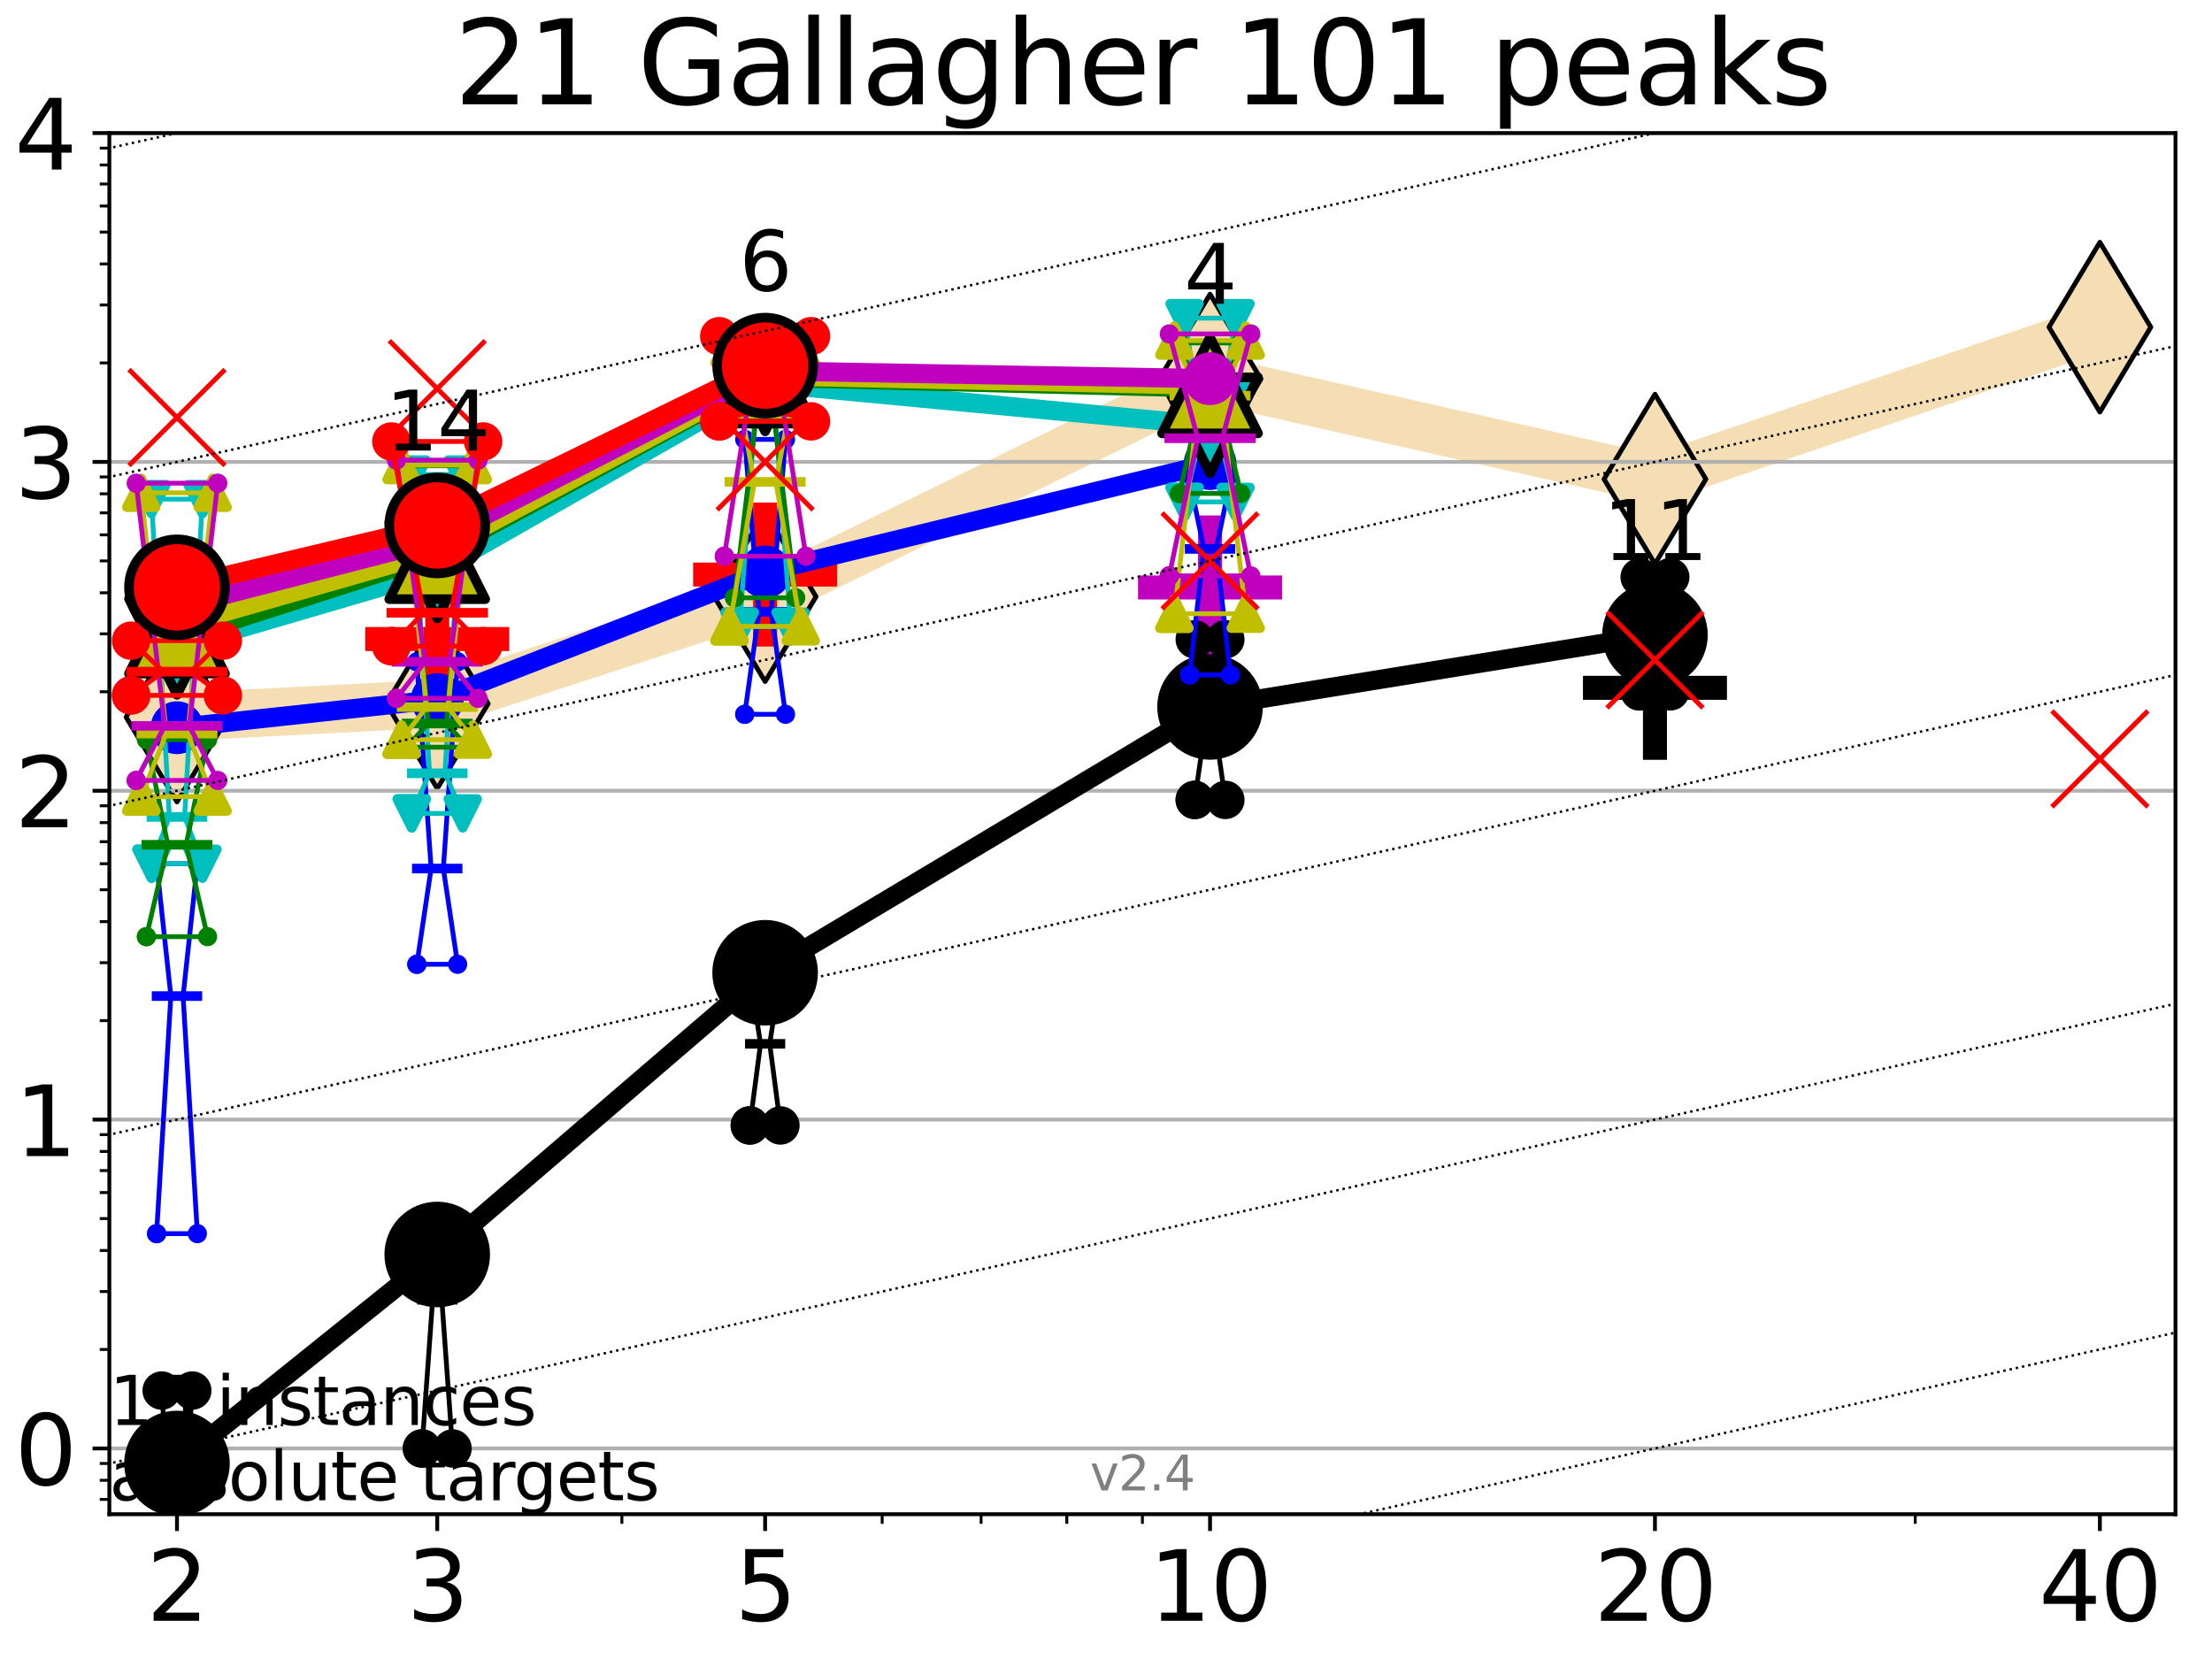 <?xml version="1.0" encoding="utf-8" standalone="no"?>
<!DOCTYPE svg PUBLIC "-//W3C//DTD SVG 1.1//EN"
  "http://www.w3.org/Graphics/SVG/1.1/DTD/svg11.dtd">
<svg height="345.6pt" version="1.1" viewBox="0 0 460.8 345.6" width="460.8pt" xmlns="http://www.w3.org/2000/svg" xmlns:xlink="http://www.w3.org/1999/xlink">
 <defs>
  <style type="text/css">*{stroke-linecap:butt;stroke-linejoin:round;}</style>
 </defs>
 <g id="figure_1">
  <g id="patch_1">
   <path d="M 0 345.6 
L 460.8 345.6 
L 460.8 0 
L 0 0 
z
" style="fill:#ffffff;"/>
  </g>
  <g id="axes_1">
   <g id="patch_2">
    <path d="M 22.78 315.44 
L 453.192 315.44 
L 453.192 27.72 
L 22.78 27.72 
z
" style="fill:#ffffff;"/>
   </g>
   <g id="line2d_1">
    <path clip-path="url(#pb90afdefea)" d="M 36.868 149.383 
L 91.085 146.588 
L 159.39 124.3 
L 252.074 78.963 
L 344.758 99.807 
L 437.443 68.153 
" style="fill:none;stroke:#f5deb3;stroke-linecap:square;stroke-width:10;"/>
    <defs>
     <path d="M 0 17.678 
L 10.607 0 
L 0 -17.678 
L -10.607 0 
z
" id="mab3cefa03e" style="stroke:#000000;stroke-linejoin:miter;"/>
    </defs>
    <g clip-path="url(#pb90afdefea)">
     <use style="fill:#f5deb3;stroke:#000000;stroke-linejoin:miter;" x="36.868" xlink:href="#mab3cefa03e" y="149.383"/>
     <use style="fill:#f5deb3;stroke:#000000;stroke-linejoin:miter;" x="91.085" xlink:href="#mab3cefa03e" y="146.588"/>
     <use style="fill:#f5deb3;stroke:#000000;stroke-linejoin:miter;" x="159.39" xlink:href="#mab3cefa03e" y="124.3"/>
     <use style="fill:#f5deb3;stroke:#000000;stroke-linejoin:miter;" x="252.074" xlink:href="#mab3cefa03e" y="78.963"/>
     <use style="fill:#f5deb3;stroke:#000000;stroke-linejoin:miter;" x="344.758" xlink:href="#mab3cefa03e" y="99.807"/>
     <use style="fill:#f5deb3;stroke:#000000;stroke-linejoin:miter;" x="437.443" xlink:href="#mab3cefa03e" y="68.153"/>
    </g>
   </g>
   <g id="line2d_2">
    <defs>
     <path d="M -15 0 
L 15 0 
M 0 15 
L 0 -15 
" id="m7062fac766" style="stroke:#000000;stroke-width:5;"/>
    </defs>
    <g clip-path="url(#pb90afdefea)">
     <use style="stroke:#000000;stroke-width:5;" x="344.758" xlink:href="#m7062fac766" y="143.286"/>
    </g>
   </g>
   <g id="line2d_3">
    <defs>
     <path d="M -15 0 
L 15 0 
M 0 15 
L 0 -15 
" id="m2329511511" style="stroke:#ff0000;stroke-width:5;"/>
    </defs>
    <g clip-path="url(#pb90afdefea)">
     <use style="fill:#ff0000;stroke:#ff0000;stroke-width:5;" x="159.39" xlink:href="#m2329511511" y="119.692"/>
    </g>
   </g>
   <g id="line2d_4">
    <defs>
     <path d="M -15 0 
L 15 0 
M 0 15 
L 0 -15 
" id="mcb3e0879a3" style="stroke:#bf00bf;stroke-width:5;"/>
    </defs>
    <g clip-path="url(#pb90afdefea)">
     <use style="fill:#bf00bf;stroke:#bf00bf;stroke-width:5;" x="252.074" xlink:href="#mcb3e0879a3" y="122.38"/>
    </g>
   </g>
   <g id="line2d_5">
    <g clip-path="url(#pb90afdefea)">
     <use style="fill:#ff0000;stroke:#ff0000;stroke-width:5;" x="91.085" xlink:href="#m2329511511" y="133.122"/>
    </g>
   </g>
   <g id="matplotlib.axis_1">
    <g id="xtick_1">
     <g id="line2d_6">
      <defs>
       <path d="M 0 0 
L 0 3.5 
" id="mc401e09a80" style="stroke:#000000;stroke-width:0.8;"/>
      </defs>
      <g>
       <use style="stroke:#000000;stroke-width:0.8;" x="36.868" xlink:href="#mc401e09a80" y="315.44"/>
      </g>
     </g>
     <g id="text_1">
      <!-- 2 -->
      <g transform="translate(30.506 337.637)scale(0.2 -0.2)">
       <defs>
        <path d="M 1228 531 
L 3431 531 
L 3431 0 
L 469 0 
L 469 531 
Q 828 903 1448 1529 
Q 2069 2156 2228 2338 
Q 2531 2678 2651 2914 
Q 2772 3150 2772 3378 
Q 2772 3750 2511 3984 
Q 2250 4219 1831 4219 
Q 1534 4219 1204 4116 
Q 875 4013 500 3803 
L 500 4441 
Q 881 4594 1212 4672 
Q 1544 4750 1819 4750 
Q 2544 4750 2975 4387 
Q 3406 4025 3406 3419 
Q 3406 3131 3298 2873 
Q 3191 2616 2906 2266 
Q 2828 2175 2409 1742 
Q 1991 1309 1228 531 
z
" id="DejaVuSans-32" transform="scale(0.016)"/>
       </defs>
       <use xlink:href="#DejaVuSans-32"/>
      </g>
     </g>
    </g>
    <g id="xtick_2">
     <g id="line2d_7">
      <g>
       <use style="stroke:#000000;stroke-width:0.8;" x="91.085" xlink:href="#mc401e09a80" y="315.44"/>
      </g>
     </g>
     <g id="text_2">
      <!-- 3 -->
      <g transform="translate(84.723 337.637)scale(0.2 -0.2)">
       <defs>
        <path d="M 2597 2516 
Q 3050 2419 3304 2112 
Q 3559 1806 3559 1356 
Q 3559 666 3084 287 
Q 2609 -91 1734 -91 
Q 1441 -91 1130 -33 
Q 819 25 488 141 
L 488 750 
Q 750 597 1062 519 
Q 1375 441 1716 441 
Q 2309 441 2620 675 
Q 2931 909 2931 1356 
Q 2931 1769 2642 2001 
Q 2353 2234 1838 2234 
L 1294 2234 
L 1294 2753 
L 1863 2753 
Q 2328 2753 2575 2939 
Q 2822 3125 2822 3475 
Q 2822 3834 2567 4026 
Q 2313 4219 1838 4219 
Q 1578 4219 1281 4162 
Q 984 4106 628 3988 
L 628 4550 
Q 988 4650 1302 4700 
Q 1616 4750 1894 4750 
Q 2613 4750 3031 4423 
Q 3450 4097 3450 3541 
Q 3450 3153 3228 2886 
Q 3006 2619 2597 2516 
z
" id="DejaVuSans-33" transform="scale(0.016)"/>
       </defs>
       <use xlink:href="#DejaVuSans-33"/>
      </g>
     </g>
    </g>
    <g id="xtick_3">
     <g id="line2d_8">
      <g>
       <use style="stroke:#000000;stroke-width:0.8;" x="159.39" xlink:href="#mc401e09a80" y="315.44"/>
      </g>
     </g>
     <g id="text_3">
      <!-- 5 -->
      <g transform="translate(153.028 337.637)scale(0.2 -0.2)">
       <defs>
        <path d="M 691 4666 
L 3169 4666 
L 3169 4134 
L 1269 4134 
L 1269 2991 
Q 1406 3038 1543 3061 
Q 1681 3084 1819 3084 
Q 2600 3084 3056 2656 
Q 3513 2228 3513 1497 
Q 3513 744 3044 326 
Q 2575 -91 1722 -91 
Q 1428 -91 1123 -41 
Q 819 9 494 109 
L 494 744 
Q 775 591 1075 516 
Q 1375 441 1709 441 
Q 2250 441 2565 725 
Q 2881 1009 2881 1497 
Q 2881 1984 2565 2268 
Q 2250 2553 1709 2553 
Q 1456 2553 1204 2497 
Q 953 2441 691 2322 
L 691 4666 
z
" id="DejaVuSans-35" transform="scale(0.016)"/>
       </defs>
       <use xlink:href="#DejaVuSans-35"/>
      </g>
     </g>
    </g>
    <g id="xtick_4">
     <g id="line2d_9">
      <g>
       <use style="stroke:#000000;stroke-width:0.8;" x="252.074" xlink:href="#mc401e09a80" y="315.44"/>
      </g>
     </g>
     <g id="text_4">
      <!-- 10 -->
      <g transform="translate(239.349 337.637)scale(0.2 -0.2)">
       <defs>
        <path d="M 794 531 
L 1825 531 
L 1825 4091 
L 703 3866 
L 703 4441 
L 1819 4666 
L 2450 4666 
L 2450 531 
L 3481 531 
L 3481 0 
L 794 0 
L 794 531 
z
" id="DejaVuSans-31" transform="scale(0.016)"/>
        <path d="M 2034 4250 
Q 1547 4250 1301 3770 
Q 1056 3291 1056 2328 
Q 1056 1369 1301 889 
Q 1547 409 2034 409 
Q 2525 409 2770 889 
Q 3016 1369 3016 2328 
Q 3016 3291 2770 3770 
Q 2525 4250 2034 4250 
z
M 2034 4750 
Q 2819 4750 3233 4129 
Q 3647 3509 3647 2328 
Q 3647 1150 3233 529 
Q 2819 -91 2034 -91 
Q 1250 -91 836 529 
Q 422 1150 422 2328 
Q 422 3509 836 4129 
Q 1250 4750 2034 4750 
z
" id="DejaVuSans-30" transform="scale(0.016)"/>
       </defs>
       <use xlink:href="#DejaVuSans-31"/>
       <use x="63.623" xlink:href="#DejaVuSans-30"/>
      </g>
     </g>
    </g>
    <g id="xtick_5">
     <g id="line2d_10">
      <g>
       <use style="stroke:#000000;stroke-width:0.8;" x="344.758" xlink:href="#mc401e09a80" y="315.44"/>
      </g>
     </g>
     <g id="text_5">
      <!-- 20 -->
      <g transform="translate(332.033 337.637)scale(0.2 -0.2)">
       <use xlink:href="#DejaVuSans-32"/>
       <use x="63.623" xlink:href="#DejaVuSans-30"/>
      </g>
     </g>
    </g>
    <g id="xtick_6">
     <g id="line2d_11">
      <g>
       <use style="stroke:#000000;stroke-width:0.8;" x="437.443" xlink:href="#mc401e09a80" y="315.44"/>
      </g>
     </g>
     <g id="text_6">
      <!-- 40 -->
      <g transform="translate(424.718 337.637)scale(0.2 -0.2)">
       <defs>
        <path d="M 2419 4116 
L 825 1625 
L 2419 1625 
L 2419 4116 
z
M 2253 4666 
L 3047 4666 
L 3047 1625 
L 3713 1625 
L 3713 1100 
L 3047 1100 
L 3047 0 
L 2419 0 
L 2419 1100 
L 313 1100 
L 313 1709 
L 2253 4666 
z
" id="DejaVuSans-34" transform="scale(0.016)"/>
       </defs>
       <use xlink:href="#DejaVuSans-34"/>
       <use x="63.623" xlink:href="#DejaVuSans-30"/>
      </g>
     </g>
    </g>
    <g id="xtick_7">
     <g id="line2d_12">
      <defs>
       <path d="M 0 0 
L 0 2 
" id="m3396c0a630" style="stroke:#000000;stroke-width:0.6;"/>
      </defs>
      <g>
       <use style="stroke:#000000;stroke-width:0.6;" x="129.552" xlink:href="#m3396c0a630" y="315.44"/>
      </g>
     </g>
    </g>
    <g id="xtick_8">
     <g id="line2d_13">
      <g>
       <use style="stroke:#000000;stroke-width:0.6;" x="183.769" xlink:href="#m3396c0a630" y="315.44"/>
      </g>
     </g>
    </g>
    <g id="xtick_9">
     <g id="line2d_14">
      <g>
       <use style="stroke:#000000;stroke-width:0.6;" x="204.381" xlink:href="#m3396c0a630" y="315.44"/>
      </g>
     </g>
    </g>
    <g id="xtick_10">
     <g id="line2d_15">
      <g>
       <use style="stroke:#000000;stroke-width:0.6;" x="222.237" xlink:href="#m3396c0a630" y="315.44"/>
      </g>
     </g>
    </g>
    <g id="xtick_11">
     <g id="line2d_16">
      <g>
       <use style="stroke:#000000;stroke-width:0.6;" x="237.986" xlink:href="#m3396c0a630" y="315.44"/>
      </g>
     </g>
    </g>
    <g id="xtick_12">
     <g id="line2d_17">
      <g>
       <use style="stroke:#000000;stroke-width:0.6;" x="398.975" xlink:href="#m3396c0a630" y="315.44"/>
      </g>
     </g>
    </g>
   </g>
   <g id="matplotlib.axis_2">
    <g id="ytick_1">
     <g id="line2d_18">
      <path clip-path="url(#pb90afdefea)" d="M 22.78 301.739 
L 453.192 301.739 
" style="fill:none;stroke:#b0b0b0;stroke-linecap:square;stroke-width:0.8;"/>
     </g>
     <g id="line2d_19">
      <defs>
       <path d="M 0 0 
L -3.5 0 
" id="mee51633018" style="stroke:#000000;stroke-width:0.8;"/>
      </defs>
      <g>
       <use style="stroke:#000000;stroke-width:0.8;" x="22.78" xlink:href="#mee51633018" y="301.739"/>
      </g>
     </g>
     <g id="text_7">
      <!-- 0 -->
      <g transform="translate(3.055 309.337)scale(0.2 -0.2)">
       <use xlink:href="#DejaVuSans-30"/>
      </g>
     </g>
    </g>
    <g id="ytick_2">
     <g id="line2d_20">
      <path clip-path="url(#pb90afdefea)" d="M 22.78 233.234 
L 453.192 233.234 
" style="fill:none;stroke:#b0b0b0;stroke-linecap:square;stroke-width:0.8;"/>
     </g>
     <g id="line2d_21">
      <g>
       <use style="stroke:#000000;stroke-width:0.8;" x="22.78" xlink:href="#mee51633018" y="233.234"/>
      </g>
     </g>
     <g id="text_8">
      <!-- 1 -->
      <g transform="translate(3.055 240.833)scale(0.2 -0.2)">
       <use xlink:href="#DejaVuSans-31"/>
      </g>
     </g>
    </g>
    <g id="ytick_3">
     <g id="line2d_22">
      <path clip-path="url(#pb90afdefea)" d="M 22.78 164.73 
L 453.192 164.73 
" style="fill:none;stroke:#b0b0b0;stroke-linecap:square;stroke-width:0.8;"/>
     </g>
     <g id="line2d_23">
      <g>
       <use style="stroke:#000000;stroke-width:0.8;" x="22.78" xlink:href="#mee51633018" y="164.73"/>
      </g>
     </g>
     <g id="text_9">
      <!-- 2 -->
      <g transform="translate(3.055 172.328)scale(0.2 -0.2)">
       <use xlink:href="#DejaVuSans-32"/>
      </g>
     </g>
    </g>
    <g id="ytick_4">
     <g id="line2d_24">
      <path clip-path="url(#pb90afdefea)" d="M 22.78 96.225 
L 453.192 96.225 
" style="fill:none;stroke:#b0b0b0;stroke-linecap:square;stroke-width:0.8;"/>
     </g>
     <g id="line2d_25">
      <g>
       <use style="stroke:#000000;stroke-width:0.8;" x="22.78" xlink:href="#mee51633018" y="96.225"/>
      </g>
     </g>
     <g id="text_10">
      <!-- 3 -->
      <g transform="translate(3.055 103.823)scale(0.2 -0.2)">
       <use xlink:href="#DejaVuSans-33"/>
      </g>
     </g>
    </g>
    <g id="ytick_5">
     <g id="line2d_26">
      <path clip-path="url(#pb90afdefea)" d="M 22.78 27.72 
L 453.192 27.72 
" style="fill:none;stroke:#b0b0b0;stroke-linecap:square;stroke-width:0.8;"/>
     </g>
     <g id="line2d_27">
      <g>
       <use style="stroke:#000000;stroke-width:0.8;" x="22.78" xlink:href="#mee51633018" y="27.72"/>
      </g>
     </g>
     <g id="text_11">
      <!-- 4 -->
      <g transform="translate(3.055 35.318)scale(0.2 -0.2)">
       <use xlink:href="#DejaVuSans-34"/>
      </g>
     </g>
    </g>
    <g id="ytick_6">
     <g id="line2d_28">
      <defs>
       <path d="M 0 0 
L -2 0 
" id="m6b30443e9b" style="stroke:#000000;stroke-width:0.6;"/>
      </defs>
      <g>
       <use style="stroke:#000000;stroke-width:0.6;" x="22.78" xlink:href="#m6b30443e9b" y="312.351"/>
      </g>
     </g>
    </g>
    <g id="ytick_7">
     <g id="line2d_29">
      <g>
       <use style="stroke:#000000;stroke-width:0.6;" x="22.78" xlink:href="#m6b30443e9b" y="308.378"/>
      </g>
     </g>
    </g>
    <g id="ytick_8">
     <g id="line2d_30">
      <g>
       <use style="stroke:#000000;stroke-width:0.6;" x="22.78" xlink:href="#m6b30443e9b" y="304.874"/>
      </g>
     </g>
    </g>
    <g id="ytick_9">
     <g id="line2d_31">
      <g>
       <use style="stroke:#000000;stroke-width:0.6;" x="22.78" xlink:href="#m6b30443e9b" y="281.117"/>
      </g>
     </g>
    </g>
    <g id="ytick_10">
     <g id="line2d_32">
      <g>
       <use style="stroke:#000000;stroke-width:0.6;" x="22.78" xlink:href="#m6b30443e9b" y="269.054"/>
      </g>
     </g>
    </g>
    <g id="ytick_11">
     <g id="line2d_33">
      <g>
       <use style="stroke:#000000;stroke-width:0.6;" x="22.78" xlink:href="#m6b30443e9b" y="260.495"/>
      </g>
     </g>
    </g>
    <g id="ytick_12">
     <g id="line2d_34">
      <g>
       <use style="stroke:#000000;stroke-width:0.6;" x="22.78" xlink:href="#m6b30443e9b" y="253.856"/>
      </g>
     </g>
    </g>
    <g id="ytick_13">
     <g id="line2d_35">
      <g>
       <use style="stroke:#000000;stroke-width:0.6;" x="22.78" xlink:href="#m6b30443e9b" y="248.432"/>
      </g>
     </g>
    </g>
    <g id="ytick_14">
     <g id="line2d_36">
      <g>
       <use style="stroke:#000000;stroke-width:0.6;" x="22.78" xlink:href="#m6b30443e9b" y="243.846"/>
      </g>
     </g>
    </g>
    <g id="ytick_15">
     <g id="line2d_37">
      <g>
       <use style="stroke:#000000;stroke-width:0.6;" x="22.78" xlink:href="#m6b30443e9b" y="239.873"/>
      </g>
     </g>
    </g>
    <g id="ytick_16">
     <g id="line2d_38">
      <g>
       <use style="stroke:#000000;stroke-width:0.6;" x="22.78" xlink:href="#m6b30443e9b" y="236.369"/>
      </g>
     </g>
    </g>
    <g id="ytick_17">
     <g id="line2d_39">
      <g>
       <use style="stroke:#000000;stroke-width:0.6;" x="22.78" xlink:href="#m6b30443e9b" y="212.612"/>
      </g>
     </g>
    </g>
    <g id="ytick_18">
     <g id="line2d_40">
      <g>
       <use style="stroke:#000000;stroke-width:0.6;" x="22.78" xlink:href="#m6b30443e9b" y="200.549"/>
      </g>
     </g>
    </g>
    <g id="ytick_19">
     <g id="line2d_41">
      <g>
       <use style="stroke:#000000;stroke-width:0.6;" x="22.78" xlink:href="#m6b30443e9b" y="191.99"/>
      </g>
     </g>
    </g>
    <g id="ytick_20">
     <g id="line2d_42">
      <g>
       <use style="stroke:#000000;stroke-width:0.6;" x="22.78" xlink:href="#m6b30443e9b" y="185.352"/>
      </g>
     </g>
    </g>
    <g id="ytick_21">
     <g id="line2d_43">
      <g>
       <use style="stroke:#000000;stroke-width:0.6;" x="22.78" xlink:href="#m6b30443e9b" y="179.927"/>
      </g>
     </g>
    </g>
    <g id="ytick_22">
     <g id="line2d_44">
      <g>
       <use style="stroke:#000000;stroke-width:0.6;" x="22.78" xlink:href="#m6b30443e9b" y="175.341"/>
      </g>
     </g>
    </g>
    <g id="ytick_23">
     <g id="line2d_45">
      <g>
       <use style="stroke:#000000;stroke-width:0.6;" x="22.78" xlink:href="#m6b30443e9b" y="171.368"/>
      </g>
     </g>
    </g>
    <g id="ytick_24">
     <g id="line2d_46">
      <g>
       <use style="stroke:#000000;stroke-width:0.6;" x="22.78" xlink:href="#m6b30443e9b" y="167.864"/>
      </g>
     </g>
    </g>
    <g id="ytick_25">
     <g id="line2d_47">
      <g>
       <use style="stroke:#000000;stroke-width:0.6;" x="22.78" xlink:href="#m6b30443e9b" y="144.108"/>
      </g>
     </g>
    </g>
    <g id="ytick_26">
     <g id="line2d_48">
      <g>
       <use style="stroke:#000000;stroke-width:0.6;" x="22.78" xlink:href="#m6b30443e9b" y="132.044"/>
      </g>
     </g>
    </g>
    <g id="ytick_27">
     <g id="line2d_49">
      <g>
       <use style="stroke:#000000;stroke-width:0.6;" x="22.78" xlink:href="#m6b30443e9b" y="123.486"/>
      </g>
     </g>
    </g>
    <g id="ytick_28">
     <g id="line2d_50">
      <g>
       <use style="stroke:#000000;stroke-width:0.6;" x="22.78" xlink:href="#m6b30443e9b" y="116.847"/>
      </g>
     </g>
    </g>
    <g id="ytick_29">
     <g id="line2d_51">
      <g>
       <use style="stroke:#000000;stroke-width:0.6;" x="22.78" xlink:href="#m6b30443e9b" y="111.422"/>
      </g>
     </g>
    </g>
    <g id="ytick_30">
     <g id="line2d_52">
      <g>
       <use style="stroke:#000000;stroke-width:0.6;" x="22.78" xlink:href="#m6b30443e9b" y="106.836"/>
      </g>
     </g>
    </g>
    <g id="ytick_31">
     <g id="line2d_53">
      <g>
       <use style="stroke:#000000;stroke-width:0.6;" x="22.78" xlink:href="#m6b30443e9b" y="102.864"/>
      </g>
     </g>
    </g>
    <g id="ytick_32">
     <g id="line2d_54">
      <g>
       <use style="stroke:#000000;stroke-width:0.6;" x="22.78" xlink:href="#m6b30443e9b" y="99.359"/>
      </g>
     </g>
    </g>
    <g id="ytick_33">
     <g id="line2d_55">
      <g>
       <use style="stroke:#000000;stroke-width:0.6;" x="22.78" xlink:href="#m6b30443e9b" y="75.603"/>
      </g>
     </g>
    </g>
    <g id="ytick_34">
     <g id="line2d_56">
      <g>
       <use style="stroke:#000000;stroke-width:0.6;" x="22.78" xlink:href="#m6b30443e9b" y="63.54"/>
      </g>
     </g>
    </g>
    <g id="ytick_35">
     <g id="line2d_57">
      <g>
       <use style="stroke:#000000;stroke-width:0.6;" x="22.78" xlink:href="#m6b30443e9b" y="54.981"/>
      </g>
     </g>
    </g>
    <g id="ytick_36">
     <g id="line2d_58">
      <g>
       <use style="stroke:#000000;stroke-width:0.6;" x="22.78" xlink:href="#m6b30443e9b" y="48.342"/>
      </g>
     </g>
    </g>
    <g id="ytick_37">
     <g id="line2d_59">
      <g>
       <use style="stroke:#000000;stroke-width:0.6;" x="22.78" xlink:href="#m6b30443e9b" y="42.918"/>
      </g>
     </g>
    </g>
    <g id="ytick_38">
     <g id="line2d_60">
      <g>
       <use style="stroke:#000000;stroke-width:0.6;" x="22.78" xlink:href="#m6b30443e9b" y="38.332"/>
      </g>
     </g>
    </g>
    <g id="ytick_39">
     <g id="line2d_61">
      <g>
       <use style="stroke:#000000;stroke-width:0.6;" x="22.78" xlink:href="#m6b30443e9b" y="34.359"/>
      </g>
     </g>
    </g>
    <g id="ytick_40">
     <g id="line2d_62">
      <g>
       <use style="stroke:#000000;stroke-width:0.6;" x="22.78" xlink:href="#m6b30443e9b" y="30.855"/>
      </g>
     </g>
    </g>
   </g>
   <g id="line2d_63">
    <path clip-path="url(#pb90afdefea)" d="M 33.682 322.361 
L 35.912 322.361 
L 33.682 289.676 
L 40.054 289.676 
L 37.824 322.361 
L 40.054 322.361 
L 33.682 322.361 
" style="fill:none;stroke:#000000;stroke-linecap:square;"/>
   </g>
   <g id="line2d_64">
    <path clip-path="url(#pb90afdefea)" d="M 33.682 322.361 
L 40.054 322.361 
L 40.054 289.676 
L 33.682 289.676 
L 33.682 322.361 
" style="fill:none;"/>
    <defs>
     <path d="M 0 3 
C 0.796 3 1.559 2.684 2.121 2.121 
C 2.684 1.559 3 0.796 3 0 
C 3 -0.796 2.684 -1.559 2.121 -2.121 
C 1.559 -2.684 0.796 -3 0 -3 
C -0.796 -3 -1.559 -2.684 -2.121 -2.121 
C -2.684 -1.559 -3 -0.796 -3 0 
C -3 0.796 -2.684 1.559 -2.121 2.121 
C -1.559 2.684 -0.796 3 0 3 
z
" id="m880ed59a10" style="stroke:#000000;stroke-width:2;"/>
    </defs>
    <g clip-path="url(#pb90afdefea)">
     <use style="stroke:#000000;stroke-width:2;" x="33.682" xlink:href="#m880ed59a10" y="322.361"/>
     <use style="stroke:#000000;stroke-width:2;" x="40.054" xlink:href="#m880ed59a10" y="322.361"/>
     <use style="stroke:#000000;stroke-width:2;" x="40.054" xlink:href="#m880ed59a10" y="289.676"/>
     <use style="stroke:#000000;stroke-width:2;" x="33.682" xlink:href="#m880ed59a10" y="289.676"/>
     <use style="stroke:#000000;stroke-width:2;" x="33.682" xlink:href="#m880ed59a10" y="322.361"/>
    </g>
   </g>
   <g id="line2d_65">
    <path clip-path="url(#pb90afdefea)" d="M 33.682 322.361 
L 40.054 322.361 
" style="fill:none;stroke:#000000;stroke-linecap:square;stroke-width:2;"/>
   </g>
   <g id="line2d_66">
    <path clip-path="url(#pb90afdefea)" d="M 87.899 301.739 
L 90.129 270.755 
L 87.899 255.909 
L 94.271 255.909 
L 92.041 270.755 
L 94.271 301.739 
L 87.899 301.739 
" style="fill:none;stroke:#000000;stroke-linecap:square;"/>
   </g>
   <g id="line2d_67">
    <path clip-path="url(#pb90afdefea)" d="M 87.899 301.739 
L 94.271 301.739 
L 94.271 255.909 
L 87.899 255.909 
L 87.899 301.739 
" style="fill:none;"/>
    <g clip-path="url(#pb90afdefea)">
     <use style="stroke:#000000;stroke-width:2;" x="87.899" xlink:href="#m880ed59a10" y="301.739"/>
     <use style="stroke:#000000;stroke-width:2;" x="94.271" xlink:href="#m880ed59a10" y="301.739"/>
     <use style="stroke:#000000;stroke-width:2;" x="94.271" xlink:href="#m880ed59a10" y="255.909"/>
     <use style="stroke:#000000;stroke-width:2;" x="87.899" xlink:href="#m880ed59a10" y="255.909"/>
     <use style="stroke:#000000;stroke-width:2;" x="87.899" xlink:href="#m880ed59a10" y="301.739"/>
    </g>
   </g>
   <g id="line2d_68">
    <path clip-path="url(#pb90afdefea)" d="M 87.899 270.755 
L 94.271 270.755 
" style="fill:none;stroke:#000000;stroke-linecap:square;stroke-width:2;"/>
   </g>
   <g id="line2d_69">
    <path clip-path="url(#pb90afdefea)" d="M 156.204 234.449 
L 158.434 217.447 
L 156.204 203.03 
L 162.576 203.03 
L 160.346 217.447 
L 162.576 234.449 
L 156.204 234.449 
" style="fill:none;stroke:#000000;stroke-linecap:square;"/>
   </g>
   <g id="line2d_70">
    <path clip-path="url(#pb90afdefea)" d="M 156.204 234.449 
L 162.576 234.449 
L 162.576 203.03 
L 156.204 203.03 
L 156.204 234.449 
" style="fill:none;"/>
    <g clip-path="url(#pb90afdefea)">
     <use style="stroke:#000000;stroke-width:2;" x="156.204" xlink:href="#m880ed59a10" y="234.449"/>
     <use style="stroke:#000000;stroke-width:2;" x="162.576" xlink:href="#m880ed59a10" y="234.449"/>
     <use style="stroke:#000000;stroke-width:2;" x="162.576" xlink:href="#m880ed59a10" y="203.03"/>
     <use style="stroke:#000000;stroke-width:2;" x="156.204" xlink:href="#m880ed59a10" y="203.03"/>
     <use style="stroke:#000000;stroke-width:2;" x="156.204" xlink:href="#m880ed59a10" y="234.449"/>
    </g>
   </g>
   <g id="line2d_71">
    <path clip-path="url(#pb90afdefea)" d="M 156.204 217.447 
L 162.576 217.447 
" style="fill:none;stroke:#000000;stroke-linecap:square;stroke-width:2;"/>
   </g>
   <g id="line2d_72">
    <path clip-path="url(#pb90afdefea)" d="M 248.888 166.634 
L 251.118 151.158 
L 248.888 133.187 
L 255.26 133.187 
L 253.03 151.158 
L 255.26 166.634 
L 248.888 166.634 
" style="fill:none;stroke:#000000;stroke-linecap:square;"/>
   </g>
   <g id="line2d_73">
    <path clip-path="url(#pb90afdefea)" d="M 248.888 166.634 
L 255.26 166.634 
L 255.26 133.187 
L 248.888 133.187 
L 248.888 166.634 
" style="fill:none;"/>
    <g clip-path="url(#pb90afdefea)">
     <use style="stroke:#000000;stroke-width:2;" x="248.888" xlink:href="#m880ed59a10" y="166.634"/>
     <use style="stroke:#000000;stroke-width:2;" x="255.26" xlink:href="#m880ed59a10" y="166.634"/>
     <use style="stroke:#000000;stroke-width:2;" x="255.26" xlink:href="#m880ed59a10" y="133.187"/>
     <use style="stroke:#000000;stroke-width:2;" x="248.888" xlink:href="#m880ed59a10" y="133.187"/>
     <use style="stroke:#000000;stroke-width:2;" x="248.888" xlink:href="#m880ed59a10" y="166.634"/>
    </g>
   </g>
   <g id="line2d_74">
    <path clip-path="url(#pb90afdefea)" d="M 248.888 151.158 
L 255.26 151.158 
" style="fill:none;stroke:#000000;stroke-linecap:square;stroke-width:2;"/>
   </g>
   <g id="line2d_75">
    <path clip-path="url(#pb90afdefea)" d="M 341.572 144.026 
L 343.803 141.248 
L 341.572 120.227 
L 347.945 120.227 
L 345.714 141.248 
L 347.945 144.026 
L 341.572 144.026 
" style="fill:none;stroke:#000000;stroke-linecap:square;"/>
   </g>
   <g id="line2d_76">
    <path clip-path="url(#pb90afdefea)" d="M 341.572 144.026 
L 347.945 144.026 
L 347.945 120.227 
L 341.572 120.227 
L 341.572 144.026 
" style="fill:none;"/>
    <g clip-path="url(#pb90afdefea)">
     <use style="stroke:#000000;stroke-width:2;" x="341.572" xlink:href="#m880ed59a10" y="144.026"/>
     <use style="stroke:#000000;stroke-width:2;" x="347.945" xlink:href="#m880ed59a10" y="144.026"/>
     <use style="stroke:#000000;stroke-width:2;" x="347.945" xlink:href="#m880ed59a10" y="120.227"/>
     <use style="stroke:#000000;stroke-width:2;" x="341.572" xlink:href="#m880ed59a10" y="120.227"/>
     <use style="stroke:#000000;stroke-width:2;" x="341.572" xlink:href="#m880ed59a10" y="144.026"/>
    </g>
   </g>
   <g id="line2d_77">
    <path clip-path="url(#pb90afdefea)" d="M 341.572 141.248 
L 347.945 141.248 
" style="fill:none;stroke:#000000;stroke-linecap:square;stroke-width:2;"/>
   </g>
   <g id="line2d_78">
    <path clip-path="url(#pb90afdefea)" d="M 36.868 304.874 
L 91.085 261.333 
" style="fill:none;stroke:#000000;stroke-linecap:square;stroke-width:4;"/>
   </g>
   <g id="line2d_79">
    <path clip-path="url(#pb90afdefea)" d="M 91.085 261.333 
L 159.39 202.644 
" style="fill:none;stroke:#000000;stroke-linecap:square;stroke-width:4;"/>
   </g>
   <g id="line2d_80">
    <path clip-path="url(#pb90afdefea)" d="M 159.39 202.644 
L 252.074 147.262 
" style="fill:none;stroke:#000000;stroke-linecap:square;stroke-width:4;"/>
   </g>
   <g id="line2d_81">
    <path clip-path="url(#pb90afdefea)" d="M 252.074 147.262 
L 344.758 132.256 
" style="fill:none;stroke:#000000;stroke-linecap:square;stroke-width:4;"/>
   </g>
   <g id="line2d_82">
    <path clip-path="url(#pb90afdefea)" d="M 36.868 304.874 
L 91.085 261.333 
L 159.39 202.644 
L 252.074 147.262 
L 344.758 132.256 
" style="fill:none;"/>
    <defs>
     <path d="M 0 10 
C 2.652 10 5.196 8.946 7.071 7.071 
C 8.946 5.196 10 2.652 10 0 
C 10 -2.652 8.946 -5.196 7.071 -7.071 
C 5.196 -8.946 2.652 -10 0 -10 
C -2.652 -10 -5.196 -8.946 -7.071 -7.071 
C -8.946 -5.196 -10 -2.652 -10 0 
C -10 2.652 -8.946 5.196 -7.071 7.071 
C -5.196 8.946 -2.652 10 0 10 
z
" id="m6f71d9554a" style="stroke:#000000;stroke-width:2;"/>
    </defs>
    <g clip-path="url(#pb90afdefea)">
     <use style="stroke:#000000;stroke-width:2;" x="36.868" xlink:href="#m6f71d9554a" y="304.874"/>
     <use style="stroke:#000000;stroke-width:2;" x="91.085" xlink:href="#m6f71d9554a" y="261.333"/>
     <use style="stroke:#000000;stroke-width:2;" x="159.39" xlink:href="#m6f71d9554a" y="202.644"/>
     <use style="stroke:#000000;stroke-width:2;" x="252.074" xlink:href="#m6f71d9554a" y="147.262"/>
     <use style="stroke:#000000;stroke-width:2;" x="344.758" xlink:href="#m6f71d9554a" y="132.256"/>
    </g>
   </g>
   <g id="line2d_83">
    <path clip-path="url(#pb90afdefea)" d="M 32.62 256.991 
L 35.594 207.5 
L 32.62 179.927 
L 41.116 179.927 
L 38.143 207.5 
L 41.116 256.991 
L 32.62 256.991 
" style="fill:none;stroke:#0000ff;stroke-linecap:square;"/>
   </g>
   <g id="line2d_84">
    <path clip-path="url(#pb90afdefea)" d="M 32.62 256.991 
L 41.116 256.991 
L 41.116 179.927 
L 32.62 179.927 
L 32.62 256.991 
" style="fill:none;"/>
    <defs>
     <path d="M 0 1.5 
C 0.398 1.5 0.779 1.342 1.061 1.061 
C 1.342 0.779 1.5 0.398 1.5 0 
C 1.5 -0.398 1.342 -0.779 1.061 -1.061 
C 0.779 -1.342 0.398 -1.5 0 -1.5 
C -0.398 -1.5 -0.779 -1.342 -1.061 -1.061 
C -1.342 -0.779 -1.5 -0.398 -1.5 0 
C -1.5 0.398 -1.342 0.779 -1.061 1.061 
C -0.779 1.342 -0.398 1.5 0 1.5 
z
" id="mcba67c2b47" style="stroke:#0000ff;"/>
    </defs>
    <g clip-path="url(#pb90afdefea)">
     <use style="fill:#0000ff;stroke:#0000ff;" x="32.62" xlink:href="#mcba67c2b47" y="256.991"/>
     <use style="fill:#0000ff;stroke:#0000ff;" x="41.116" xlink:href="#mcba67c2b47" y="256.991"/>
     <use style="fill:#0000ff;stroke:#0000ff;" x="41.116" xlink:href="#mcba67c2b47" y="179.927"/>
     <use style="fill:#0000ff;stroke:#0000ff;" x="32.62" xlink:href="#mcba67c2b47" y="179.927"/>
     <use style="fill:#0000ff;stroke:#0000ff;" x="32.62" xlink:href="#mcba67c2b47" y="256.991"/>
    </g>
   </g>
   <g id="line2d_85">
    <path clip-path="url(#pb90afdefea)" d="M 32.62 207.5 
L 41.116 207.5 
" style="fill:none;stroke:#0000ff;stroke-linecap:square;stroke-width:2;"/>
   </g>
   <g id="line2d_86">
    <path clip-path="url(#pb90afdefea)" d="M 86.837 200.882 
L 89.811 180.936 
L 86.837 137.868 
L 95.333 137.868 
L 92.359 180.936 
L 95.333 200.882 
L 86.837 200.882 
" style="fill:none;stroke:#0000ff;stroke-linecap:square;"/>
   </g>
   <g id="line2d_87">
    <path clip-path="url(#pb90afdefea)" d="M 86.837 200.882 
L 95.333 200.882 
L 95.333 137.868 
L 86.837 137.868 
L 86.837 200.882 
" style="fill:none;"/>
    <g clip-path="url(#pb90afdefea)">
     <use style="fill:#0000ff;stroke:#0000ff;" x="86.837" xlink:href="#mcba67c2b47" y="200.882"/>
     <use style="fill:#0000ff;stroke:#0000ff;" x="95.333" xlink:href="#mcba67c2b47" y="200.882"/>
     <use style="fill:#0000ff;stroke:#0000ff;" x="95.333" xlink:href="#mcba67c2b47" y="137.868"/>
     <use style="fill:#0000ff;stroke:#0000ff;" x="86.837" xlink:href="#mcba67c2b47" y="137.868"/>
     <use style="fill:#0000ff;stroke:#0000ff;" x="86.837" xlink:href="#mcba67c2b47" y="200.882"/>
    </g>
   </g>
   <g id="line2d_88">
    <path clip-path="url(#pb90afdefea)" d="M 86.837 180.936 
L 95.333 180.936 
" style="fill:none;stroke:#0000ff;stroke-linecap:square;stroke-width:2;"/>
   </g>
   <g id="line2d_89">
    <path clip-path="url(#pb90afdefea)" d="M 155.142 148.803 
L 158.116 127.441 
L 155.142 91.533 
L 163.638 91.533 
L 160.665 127.441 
L 163.638 148.803 
L 155.142 148.803 
" style="fill:none;stroke:#0000ff;stroke-linecap:square;"/>
   </g>
   <g id="line2d_90">
    <path clip-path="url(#pb90afdefea)" d="M 155.142 148.803 
L 163.638 148.803 
L 163.638 91.533 
L 155.142 91.533 
L 155.142 148.803 
" style="fill:none;"/>
    <g clip-path="url(#pb90afdefea)">
     <use style="fill:#0000ff;stroke:#0000ff;" x="155.142" xlink:href="#mcba67c2b47" y="148.803"/>
     <use style="fill:#0000ff;stroke:#0000ff;" x="163.638" xlink:href="#mcba67c2b47" y="148.803"/>
     <use style="fill:#0000ff;stroke:#0000ff;" x="163.638" xlink:href="#mcba67c2b47" y="91.533"/>
     <use style="fill:#0000ff;stroke:#0000ff;" x="155.142" xlink:href="#mcba67c2b47" y="91.533"/>
     <use style="fill:#0000ff;stroke:#0000ff;" x="155.142" xlink:href="#mcba67c2b47" y="148.803"/>
    </g>
   </g>
   <g id="line2d_91">
    <path clip-path="url(#pb90afdefea)" d="M 155.142 127.441 
L 163.638 127.441 
" style="fill:none;stroke:#0000ff;stroke-linecap:square;stroke-width:2;"/>
   </g>
   <g id="line2d_92">
    <path clip-path="url(#pb90afdefea)" d="M 247.826 140.59 
L 250.8 114.348 
L 247.826 100.116 
L 256.322 100.116 
L 253.349 114.348 
L 256.322 140.59 
L 247.826 140.59 
" style="fill:none;stroke:#0000ff;stroke-linecap:square;"/>
   </g>
   <g id="line2d_93">
    <path clip-path="url(#pb90afdefea)" d="M 247.826 140.59 
L 256.322 140.59 
L 256.322 100.116 
L 247.826 100.116 
L 247.826 140.59 
" style="fill:none;"/>
    <g clip-path="url(#pb90afdefea)">
     <use style="fill:#0000ff;stroke:#0000ff;" x="247.826" xlink:href="#mcba67c2b47" y="140.59"/>
     <use style="fill:#0000ff;stroke:#0000ff;" x="256.322" xlink:href="#mcba67c2b47" y="140.59"/>
     <use style="fill:#0000ff;stroke:#0000ff;" x="256.322" xlink:href="#mcba67c2b47" y="100.116"/>
     <use style="fill:#0000ff;stroke:#0000ff;" x="247.826" xlink:href="#mcba67c2b47" y="100.116"/>
     <use style="fill:#0000ff;stroke:#0000ff;" x="247.826" xlink:href="#mcba67c2b47" y="140.59"/>
    </g>
   </g>
   <g id="line2d_94">
    <path clip-path="url(#pb90afdefea)" d="M 247.826 114.348 
L 256.322 114.348 
" style="fill:none;stroke:#0000ff;stroke-linecap:square;stroke-width:2;"/>
   </g>
   <g id="line2d_95">
    <path clip-path="url(#pb90afdefea)" d="M 36.868 151.595 
L 91.085 145.735 
" style="fill:none;stroke:#0000ff;stroke-linecap:square;stroke-width:4;"/>
   </g>
   <g id="line2d_96">
    <path clip-path="url(#pb90afdefea)" d="M 91.085 145.735 
L 159.39 119.149 
" style="fill:none;stroke:#0000ff;stroke-linecap:square;stroke-width:4;"/>
   </g>
   <g id="line2d_97">
    <path clip-path="url(#pb90afdefea)" d="M 159.39 119.149 
L 252.074 96.577 
" style="fill:none;stroke:#0000ff;stroke-linecap:square;stroke-width:4;"/>
   </g>
   <g id="line2d_98">
    <path clip-path="url(#pb90afdefea)" d="M 36.868 151.595 
L 91.085 145.735 
L 159.39 119.149 
L 252.074 96.577 
" style="fill:none;"/>
    <defs>
     <path d="M 0 5 
C 1.326 5 2.598 4.473 3.536 3.536 
C 4.473 2.598 5 1.326 5 0 
C 5 -1.326 4.473 -2.598 3.536 -3.536 
C 2.598 -4.473 1.326 -5 0 -5 
C -1.326 -5 -2.598 -4.473 -3.536 -3.536 
C -4.473 -2.598 -5 -1.326 -5 0 
C -5 1.326 -4.473 2.598 -3.536 3.536 
C -2.598 4.473 -1.326 5 0 5 
z
" id="m0e76560353" style="stroke:#0000ff;"/>
    </defs>
    <g clip-path="url(#pb90afdefea)">
     <use style="fill:#0000ff;stroke:#0000ff;" x="36.868" xlink:href="#m0e76560353" y="151.595"/>
     <use style="fill:#0000ff;stroke:#0000ff;" x="91.085" xlink:href="#m0e76560353" y="145.735"/>
     <use style="fill:#0000ff;stroke:#0000ff;" x="159.39" xlink:href="#m0e76560353" y="119.149"/>
     <use style="fill:#0000ff;stroke:#0000ff;" x="252.074" xlink:href="#m0e76560353" y="96.577"/>
    </g>
   </g>
   <g id="line2d_99">
    <path clip-path="url(#pb90afdefea)" d="M 31.558 179.927 
L 35.275 170.184 
L 31.558 103.981 
L 42.178 103.981 
L 38.461 170.184 
L 42.178 179.927 
L 31.558 179.927 
" style="fill:none;stroke:#00bfbf;stroke-linecap:square;"/>
   </g>
   <g id="line2d_100">
    <path clip-path="url(#pb90afdefea)" d="M 31.558 179.927 
L 42.178 179.927 
L 42.178 103.981 
L 31.558 103.981 
L 31.558 179.927 
" style="fill:none;"/>
    <defs>
     <path d="M -0 3 
L 3 -3 
L -3 -3 
z
" id="m1999d95fa9" style="stroke:#00bfbf;stroke-linejoin:miter;stroke-width:2;"/>
    </defs>
    <g clip-path="url(#pb90afdefea)">
     <use style="fill:#00bfbf;stroke:#00bfbf;stroke-linejoin:miter;stroke-width:2;" x="31.558" xlink:href="#m1999d95fa9" y="179.927"/>
     <use style="fill:#00bfbf;stroke:#00bfbf;stroke-linejoin:miter;stroke-width:2;" x="42.178" xlink:href="#m1999d95fa9" y="179.927"/>
     <use style="fill:#00bfbf;stroke:#00bfbf;stroke-linejoin:miter;stroke-width:2;" x="42.178" xlink:href="#m1999d95fa9" y="103.981"/>
     <use style="fill:#00bfbf;stroke:#00bfbf;stroke-linejoin:miter;stroke-width:2;" x="31.558" xlink:href="#m1999d95fa9" y="103.981"/>
     <use style="fill:#00bfbf;stroke:#00bfbf;stroke-linejoin:miter;stroke-width:2;" x="31.558" xlink:href="#m1999d95fa9" y="179.927"/>
    </g>
   </g>
   <g id="line2d_101">
    <path clip-path="url(#pb90afdefea)" d="M 31.558 170.184 
L 42.178 170.184 
" style="fill:none;stroke:#00bfbf;stroke-linecap:square;stroke-width:2;"/>
   </g>
   <g id="line2d_102">
    <path clip-path="url(#pb90afdefea)" d="M 85.775 169.448 
L 89.492 161.093 
L 85.775 98.846 
L 96.395 98.846 
L 92.678 161.093 
L 96.395 169.448 
L 85.775 169.448 
" style="fill:none;stroke:#00bfbf;stroke-linecap:square;"/>
   </g>
   <g id="line2d_103">
    <path clip-path="url(#pb90afdefea)" d="M 85.775 169.448 
L 96.395 169.448 
L 96.395 98.846 
L 85.775 98.846 
L 85.775 169.448 
" style="fill:none;"/>
    <g clip-path="url(#pb90afdefea)">
     <use style="fill:#00bfbf;stroke:#00bfbf;stroke-linejoin:miter;stroke-width:2;" x="85.775" xlink:href="#m1999d95fa9" y="169.448"/>
     <use style="fill:#00bfbf;stroke:#00bfbf;stroke-linejoin:miter;stroke-width:2;" x="96.395" xlink:href="#m1999d95fa9" y="169.448"/>
     <use style="fill:#00bfbf;stroke:#00bfbf;stroke-linejoin:miter;stroke-width:2;" x="96.395" xlink:href="#m1999d95fa9" y="98.846"/>
     <use style="fill:#00bfbf;stroke:#00bfbf;stroke-linejoin:miter;stroke-width:2;" x="85.775" xlink:href="#m1999d95fa9" y="98.846"/>
     <use style="fill:#00bfbf;stroke:#00bfbf;stroke-linejoin:miter;stroke-width:2;" x="85.775" xlink:href="#m1999d95fa9" y="169.448"/>
    </g>
   </g>
   <g id="line2d_104">
    <path clip-path="url(#pb90afdefea)" d="M 85.775 161.093 
L 96.395 161.093 
" style="fill:none;stroke:#00bfbf;stroke-linecap:square;stroke-width:2;"/>
   </g>
   <g id="line2d_105">
    <path clip-path="url(#pb90afdefea)" d="M 154.08 130.555 
L 157.797 79.693 
L 154.08 71.31 
L 164.7 71.31 
L 160.983 79.693 
L 164.7 130.555 
L 154.08 130.555 
" style="fill:none;stroke:#00bfbf;stroke-linecap:square;"/>
   </g>
   <g id="line2d_106">
    <path clip-path="url(#pb90afdefea)" d="M 154.08 130.555 
L 164.7 130.555 
L 164.7 71.31 
L 154.08 71.31 
L 154.08 130.555 
" style="fill:none;"/>
    <g clip-path="url(#pb90afdefea)">
     <use style="fill:#00bfbf;stroke:#00bfbf;stroke-linejoin:miter;stroke-width:2;" x="154.08" xlink:href="#m1999d95fa9" y="130.555"/>
     <use style="fill:#00bfbf;stroke:#00bfbf;stroke-linejoin:miter;stroke-width:2;" x="164.7" xlink:href="#m1999d95fa9" y="130.555"/>
     <use style="fill:#00bfbf;stroke:#00bfbf;stroke-linejoin:miter;stroke-width:2;" x="164.7" xlink:href="#m1999d95fa9" y="71.31"/>
     <use style="fill:#00bfbf;stroke:#00bfbf;stroke-linejoin:miter;stroke-width:2;" x="154.08" xlink:href="#m1999d95fa9" y="71.31"/>
     <use style="fill:#00bfbf;stroke:#00bfbf;stroke-linejoin:miter;stroke-width:2;" x="154.08" xlink:href="#m1999d95fa9" y="130.555"/>
    </g>
   </g>
   <g id="line2d_107">
    <path clip-path="url(#pb90afdefea)" d="M 154.08 79.693 
L 164.7 79.693 
" style="fill:none;stroke:#00bfbf;stroke-linecap:square;stroke-width:2;"/>
   </g>
   <g id="line2d_108">
    <path clip-path="url(#pb90afdefea)" d="M 246.764 104.558 
L 250.481 89.284 
L 246.764 66.276 
L 257.384 66.276 
L 253.667 89.284 
L 257.384 104.558 
L 246.764 104.558 
" style="fill:none;stroke:#00bfbf;stroke-linecap:square;"/>
   </g>
   <g id="line2d_109">
    <path clip-path="url(#pb90afdefea)" d="M 246.764 104.558 
L 257.384 104.558 
L 257.384 66.276 
L 246.764 66.276 
L 246.764 104.558 
" style="fill:none;"/>
    <g clip-path="url(#pb90afdefea)">
     <use style="fill:#00bfbf;stroke:#00bfbf;stroke-linejoin:miter;stroke-width:2;" x="246.764" xlink:href="#m1999d95fa9" y="104.558"/>
     <use style="fill:#00bfbf;stroke:#00bfbf;stroke-linejoin:miter;stroke-width:2;" x="257.384" xlink:href="#m1999d95fa9" y="104.558"/>
     <use style="fill:#00bfbf;stroke:#00bfbf;stroke-linejoin:miter;stroke-width:2;" x="257.384" xlink:href="#m1999d95fa9" y="66.276"/>
     <use style="fill:#00bfbf;stroke:#00bfbf;stroke-linejoin:miter;stroke-width:2;" x="246.764" xlink:href="#m1999d95fa9" y="66.276"/>
     <use style="fill:#00bfbf;stroke:#00bfbf;stroke-linejoin:miter;stroke-width:2;" x="246.764" xlink:href="#m1999d95fa9" y="104.558"/>
    </g>
   </g>
   <g id="line2d_110">
    <path clip-path="url(#pb90afdefea)" d="M 246.764 89.284 
L 257.384 89.284 
" style="fill:none;stroke:#00bfbf;stroke-linecap:square;stroke-width:2;"/>
   </g>
   <g id="line2d_111">
    <path clip-path="url(#pb90afdefea)" d="M 36.868 134.731 
L 91.085 118.846 
" style="fill:none;stroke:#00bfbf;stroke-linecap:square;stroke-width:4;"/>
   </g>
   <g id="line2d_112">
    <path clip-path="url(#pb90afdefea)" d="M 91.085 118.846 
L 159.39 79.86 
" style="fill:none;stroke:#00bfbf;stroke-linecap:square;stroke-width:4;"/>
   </g>
   <g id="line2d_113">
    <path clip-path="url(#pb90afdefea)" d="M 159.39 79.86 
L 252.074 88.618 
" style="fill:none;stroke:#00bfbf;stroke-linecap:square;stroke-width:4;"/>
   </g>
   <g id="line2d_114">
    <path clip-path="url(#pb90afdefea)" d="M 36.868 134.731 
L 91.085 118.846 
L 159.39 79.86 
L 252.074 88.618 
" style="fill:none;"/>
    <defs>
     <path d="M -0 10 
L 10 -10 
L -10 -10 
z
" id="m39bca0ac19" style="stroke:#000000;stroke-linejoin:miter;stroke-width:2;"/>
    </defs>
    <g clip-path="url(#pb90afdefea)">
     <use style="fill:#00bfbf;stroke:#000000;stroke-linejoin:miter;stroke-width:2;" x="36.868" xlink:href="#m39bca0ac19" y="134.731"/>
     <use style="fill:#00bfbf;stroke:#000000;stroke-linejoin:miter;stroke-width:2;" x="91.085" xlink:href="#m39bca0ac19" y="118.846"/>
     <use style="fill:#00bfbf;stroke:#000000;stroke-linejoin:miter;stroke-width:2;" x="159.39" xlink:href="#m39bca0ac19" y="79.86"/>
     <use style="fill:#00bfbf;stroke:#000000;stroke-linejoin:miter;stroke-width:2;" x="252.074" xlink:href="#m39bca0ac19" y="88.618"/>
    </g>
   </g>
   <g id="line2d_115">
    <path clip-path="url(#pb90afdefea)" d="M 30.496 195.125 
L 34.957 175.986 
L 30.496 154.088 
L 43.24 154.088 
L 38.78 175.986 
L 43.24 195.125 
L 30.496 195.125 
" style="fill:none;stroke:#008000;stroke-linecap:square;"/>
   </g>
   <g id="line2d_116">
    <path clip-path="url(#pb90afdefea)" d="M 30.496 195.125 
L 43.24 195.125 
L 43.24 154.088 
L 30.496 154.088 
L 30.496 195.125 
" style="fill:none;"/>
    <defs>
     <path d="M 0 1.5 
C 0.398 1.5 0.779 1.342 1.061 1.061 
C 1.342 0.779 1.5 0.398 1.5 0 
C 1.5 -0.398 1.342 -0.779 1.061 -1.061 
C 0.779 -1.342 0.398 -1.5 0 -1.5 
C -0.398 -1.5 -0.779 -1.342 -1.061 -1.061 
C -1.342 -0.779 -1.5 -0.398 -1.5 0 
C -1.5 0.398 -1.342 0.779 -1.061 1.061 
C -0.779 1.342 -0.398 1.5 0 1.5 
z
" id="mc714b4f23a" style="stroke:#008000;"/>
    </defs>
    <g clip-path="url(#pb90afdefea)">
     <use style="fill:#008000;stroke:#008000;" x="30.496" xlink:href="#mc714b4f23a" y="195.125"/>
     <use style="fill:#008000;stroke:#008000;" x="43.24" xlink:href="#mc714b4f23a" y="195.125"/>
     <use style="fill:#008000;stroke:#008000;" x="43.24" xlink:href="#mc714b4f23a" y="154.088"/>
     <use style="fill:#008000;stroke:#008000;" x="30.496" xlink:href="#mc714b4f23a" y="154.088"/>
     <use style="fill:#008000;stroke:#008000;" x="30.496" xlink:href="#mc714b4f23a" y="195.125"/>
    </g>
   </g>
   <g id="line2d_117">
    <path clip-path="url(#pb90afdefea)" d="M 30.496 175.986 
L 43.24 175.986 
" style="fill:none;stroke:#008000;stroke-linecap:square;stroke-width:2;"/>
   </g>
   <g id="line2d_118">
    <path clip-path="url(#pb90afdefea)" d="M 84.713 155.654 
L 89.173 150.715 
L 84.713 97.029 
L 97.457 97.029 
L 92.997 150.715 
L 97.457 155.654 
L 84.713 155.654 
" style="fill:none;stroke:#008000;stroke-linecap:square;"/>
   </g>
   <g id="line2d_119">
    <path clip-path="url(#pb90afdefea)" d="M 84.713 155.654 
L 97.457 155.654 
L 97.457 97.029 
L 84.713 97.029 
L 84.713 155.654 
" style="fill:none;"/>
    <g clip-path="url(#pb90afdefea)">
     <use style="fill:#008000;stroke:#008000;" x="84.713" xlink:href="#mc714b4f23a" y="155.654"/>
     <use style="fill:#008000;stroke:#008000;" x="97.457" xlink:href="#mc714b4f23a" y="155.654"/>
     <use style="fill:#008000;stroke:#008000;" x="97.457" xlink:href="#mc714b4f23a" y="97.029"/>
     <use style="fill:#008000;stroke:#008000;" x="84.713" xlink:href="#mc714b4f23a" y="97.029"/>
     <use style="fill:#008000;stroke:#008000;" x="84.713" xlink:href="#mc714b4f23a" y="155.654"/>
    </g>
   </g>
   <g id="line2d_120">
    <path clip-path="url(#pb90afdefea)" d="M 84.713 150.715 
L 97.457 150.715 
" style="fill:none;stroke:#008000;stroke-linecap:square;stroke-width:2;"/>
   </g>
   <g id="line2d_121">
    <path clip-path="url(#pb90afdefea)" d="M 153.018 124.53 
L 157.478 87.316 
L 153.018 71.29 
L 165.762 71.29 
L 161.302 87.316 
L 165.762 124.53 
L 153.018 124.53 
" style="fill:none;stroke:#008000;stroke-linecap:square;"/>
   </g>
   <g id="line2d_122">
    <path clip-path="url(#pb90afdefea)" d="M 153.018 124.53 
L 165.762 124.53 
L 165.762 71.29 
L 153.018 71.29 
L 153.018 124.53 
" style="fill:none;"/>
    <g clip-path="url(#pb90afdefea)">
     <use style="fill:#008000;stroke:#008000;" x="153.018" xlink:href="#mc714b4f23a" y="124.53"/>
     <use style="fill:#008000;stroke:#008000;" x="165.762" xlink:href="#mc714b4f23a" y="124.53"/>
     <use style="fill:#008000;stroke:#008000;" x="165.762" xlink:href="#mc714b4f23a" y="71.29"/>
     <use style="fill:#008000;stroke:#008000;" x="153.018" xlink:href="#mc714b4f23a" y="71.29"/>
     <use style="fill:#008000;stroke:#008000;" x="153.018" xlink:href="#mc714b4f23a" y="124.53"/>
    </g>
   </g>
   <g id="line2d_123">
    <path clip-path="url(#pb90afdefea)" d="M 153.018 87.316 
L 165.762 87.316 
" style="fill:none;stroke:#008000;stroke-linecap:square;stroke-width:2;"/>
   </g>
   <g id="line2d_124">
    <path clip-path="url(#pb90afdefea)" d="M 245.702 102.789 
L 250.163 83.148 
L 245.702 71.436 
L 258.446 71.436 
L 253.986 83.148 
L 258.446 102.789 
L 245.702 102.789 
" style="fill:none;stroke:#008000;stroke-linecap:square;"/>
   </g>
   <g id="line2d_125">
    <path clip-path="url(#pb90afdefea)" d="M 245.702 102.789 
L 258.446 102.789 
L 258.446 71.436 
L 245.702 71.436 
L 245.702 102.789 
" style="fill:none;"/>
    <g clip-path="url(#pb90afdefea)">
     <use style="fill:#008000;stroke:#008000;" x="245.702" xlink:href="#mc714b4f23a" y="102.789"/>
     <use style="fill:#008000;stroke:#008000;" x="258.446" xlink:href="#mc714b4f23a" y="102.789"/>
     <use style="fill:#008000;stroke:#008000;" x="258.446" xlink:href="#mc714b4f23a" y="71.436"/>
     <use style="fill:#008000;stroke:#008000;" x="245.702" xlink:href="#mc714b4f23a" y="71.436"/>
     <use style="fill:#008000;stroke:#008000;" x="245.702" xlink:href="#mc714b4f23a" y="102.789"/>
    </g>
   </g>
   <g id="line2d_126">
    <path clip-path="url(#pb90afdefea)" d="M 245.702 83.148 
L 258.446 83.148 
" style="fill:none;stroke:#008000;stroke-linecap:square;stroke-width:2;"/>
   </g>
   <g id="line2d_127">
    <path clip-path="url(#pb90afdefea)" d="M 36.868 132.954 
L 91.085 115.456 
" style="fill:none;stroke:#008000;stroke-linecap:square;stroke-width:4;"/>
   </g>
   <g id="line2d_128">
    <path clip-path="url(#pb90afdefea)" d="M 91.085 115.456 
L 159.39 78.567 
" style="fill:none;stroke:#008000;stroke-linecap:square;stroke-width:4;"/>
   </g>
   <g id="line2d_129">
    <path clip-path="url(#pb90afdefea)" d="M 159.39 78.567 
L 252.074 80.839 
" style="fill:none;stroke:#008000;stroke-linecap:square;stroke-width:4;"/>
   </g>
   <g id="line2d_130">
    <path clip-path="url(#pb90afdefea)" d="M 36.868 132.954 
L 91.085 115.456 
L 159.39 78.567 
L 252.074 80.839 
" style="fill:none;"/>
    <defs>
     <path d="M 0 5 
C 1.326 5 2.598 4.473 3.536 3.536 
C 4.473 2.598 5 1.326 5 0 
C 5 -1.326 4.473 -2.598 3.536 -3.536 
C 2.598 -4.473 1.326 -5 0 -5 
C -1.326 -5 -2.598 -4.473 -3.536 -3.536 
C -4.473 -2.598 -5 -1.326 -5 0 
C -5 1.326 -4.473 2.598 -3.536 3.536 
C -2.598 4.473 -1.326 5 0 5 
z
" id="m0715fc3798" style="stroke:#008000;"/>
    </defs>
    <g clip-path="url(#pb90afdefea)">
     <use style="fill:#008000;stroke:#008000;" x="36.868" xlink:href="#m0715fc3798" y="132.954"/>
     <use style="fill:#008000;stroke:#008000;" x="91.085" xlink:href="#m0715fc3798" y="115.456"/>
     <use style="fill:#008000;stroke:#008000;" x="159.39" xlink:href="#m0715fc3798" y="78.567"/>
     <use style="fill:#008000;stroke:#008000;" x="252.074" xlink:href="#m0715fc3798" y="80.839"/>
    </g>
   </g>
   <g id="line2d_131">
    <path clip-path="url(#pb90afdefea)" d="M 29.434 165.944 
L 34.638 152.816 
L 29.434 102.66 
L 44.303 102.66 
L 39.099 152.816 
L 44.303 165.944 
L 29.434 165.944 
" style="fill:none;stroke:#bfbf00;stroke-linecap:square;"/>
   </g>
   <g id="line2d_132">
    <path clip-path="url(#pb90afdefea)" d="M 29.434 165.944 
L 44.303 165.944 
L 44.303 102.66 
L 29.434 102.66 
L 29.434 165.944 
" style="fill:none;"/>
    <defs>
     <path d="M 0 -3 
L -3 3 
L 3 3 
z
" id="m8929b670fa" style="stroke:#bfbf00;stroke-linejoin:miter;stroke-width:2;"/>
    </defs>
    <g clip-path="url(#pb90afdefea)">
     <use style="fill:#bfbf00;stroke:#bfbf00;stroke-linejoin:miter;stroke-width:2;" x="29.434" xlink:href="#m8929b670fa" y="165.944"/>
     <use style="fill:#bfbf00;stroke:#bfbf00;stroke-linejoin:miter;stroke-width:2;" x="44.303" xlink:href="#m8929b670fa" y="165.944"/>
     <use style="fill:#bfbf00;stroke:#bfbf00;stroke-linejoin:miter;stroke-width:2;" x="44.303" xlink:href="#m8929b670fa" y="102.66"/>
     <use style="fill:#bfbf00;stroke:#bfbf00;stroke-linejoin:miter;stroke-width:2;" x="29.434" xlink:href="#m8929b670fa" y="102.66"/>
     <use style="fill:#bfbf00;stroke:#bfbf00;stroke-linejoin:miter;stroke-width:2;" x="29.434" xlink:href="#m8929b670fa" y="165.944"/>
    </g>
   </g>
   <g id="line2d_133">
    <path clip-path="url(#pb90afdefea)" d="M 29.434 152.816 
L 44.303 152.816 
" style="fill:none;stroke:#bfbf00;stroke-linecap:square;stroke-width:2;"/>
   </g>
   <g id="line2d_134">
    <path clip-path="url(#pb90afdefea)" d="M 83.651 154.088 
L 88.855 147.297 
L 83.651 96.897 
L 98.519 96.897 
L 93.315 147.297 
L 98.519 154.088 
L 83.651 154.088 
" style="fill:none;stroke:#bfbf00;stroke-linecap:square;"/>
   </g>
   <g id="line2d_135">
    <path clip-path="url(#pb90afdefea)" d="M 83.651 154.088 
L 98.519 154.088 
L 98.519 96.897 
L 83.651 96.897 
L 83.651 154.088 
" style="fill:none;"/>
    <g clip-path="url(#pb90afdefea)">
     <use style="fill:#bfbf00;stroke:#bfbf00;stroke-linejoin:miter;stroke-width:2;" x="83.651" xlink:href="#m8929b670fa" y="154.088"/>
     <use style="fill:#bfbf00;stroke:#bfbf00;stroke-linejoin:miter;stroke-width:2;" x="98.519" xlink:href="#m8929b670fa" y="154.088"/>
     <use style="fill:#bfbf00;stroke:#bfbf00;stroke-linejoin:miter;stroke-width:2;" x="98.519" xlink:href="#m8929b670fa" y="96.897"/>
     <use style="fill:#bfbf00;stroke:#bfbf00;stroke-linejoin:miter;stroke-width:2;" x="83.651" xlink:href="#m8929b670fa" y="96.897"/>
     <use style="fill:#bfbf00;stroke:#bfbf00;stroke-linejoin:miter;stroke-width:2;" x="83.651" xlink:href="#m8929b670fa" y="154.088"/>
    </g>
   </g>
   <g id="line2d_136">
    <path clip-path="url(#pb90afdefea)" d="M 83.651 147.297 
L 98.519 147.297 
" style="fill:none;stroke:#bfbf00;stroke-linecap:square;stroke-width:2;"/>
   </g>
   <g id="line2d_137">
    <path clip-path="url(#pb90afdefea)" d="M 151.956 130.48 
L 157.16 100.389 
L 151.956 72.608 
L 166.824 72.608 
L 161.62 100.389 
L 166.824 130.48 
L 151.956 130.48 
" style="fill:none;stroke:#bfbf00;stroke-linecap:square;"/>
   </g>
   <g id="line2d_138">
    <path clip-path="url(#pb90afdefea)" d="M 151.956 130.48 
L 166.824 130.48 
L 166.824 72.608 
L 151.956 72.608 
L 151.956 130.48 
" style="fill:none;"/>
    <g clip-path="url(#pb90afdefea)">
     <use style="fill:#bfbf00;stroke:#bfbf00;stroke-linejoin:miter;stroke-width:2;" x="151.956" xlink:href="#m8929b670fa" y="130.48"/>
     <use style="fill:#bfbf00;stroke:#bfbf00;stroke-linejoin:miter;stroke-width:2;" x="166.824" xlink:href="#m8929b670fa" y="130.48"/>
     <use style="fill:#bfbf00;stroke:#bfbf00;stroke-linejoin:miter;stroke-width:2;" x="166.824" xlink:href="#m8929b670fa" y="72.608"/>
     <use style="fill:#bfbf00;stroke:#bfbf00;stroke-linejoin:miter;stroke-width:2;" x="151.956" xlink:href="#m8929b670fa" y="72.608"/>
     <use style="fill:#bfbf00;stroke:#bfbf00;stroke-linejoin:miter;stroke-width:2;" x="151.956" xlink:href="#m8929b670fa" y="130.48"/>
    </g>
   </g>
   <g id="line2d_139">
    <path clip-path="url(#pb90afdefea)" d="M 151.956 100.389 
L 166.824 100.389 
" style="fill:none;stroke:#bfbf00;stroke-linecap:square;stroke-width:2;"/>
   </g>
   <g id="line2d_140">
    <path clip-path="url(#pb90afdefea)" d="M 244.64 127.852 
L 249.844 82.433 
L 244.64 70.943 
L 259.509 70.943 
L 254.305 82.433 
L 259.509 127.852 
L 244.64 127.852 
" style="fill:none;stroke:#bfbf00;stroke-linecap:square;"/>
   </g>
   <g id="line2d_141">
    <path clip-path="url(#pb90afdefea)" d="M 244.64 127.852 
L 259.509 127.852 
L 259.509 70.943 
L 244.64 70.943 
L 244.64 127.852 
" style="fill:none;"/>
    <g clip-path="url(#pb90afdefea)">
     <use style="fill:#bfbf00;stroke:#bfbf00;stroke-linejoin:miter;stroke-width:2;" x="244.64" xlink:href="#m8929b670fa" y="127.852"/>
     <use style="fill:#bfbf00;stroke:#bfbf00;stroke-linejoin:miter;stroke-width:2;" x="259.509" xlink:href="#m8929b670fa" y="127.852"/>
     <use style="fill:#bfbf00;stroke:#bfbf00;stroke-linejoin:miter;stroke-width:2;" x="259.509" xlink:href="#m8929b670fa" y="70.943"/>
     <use style="fill:#bfbf00;stroke:#bfbf00;stroke-linejoin:miter;stroke-width:2;" x="244.64" xlink:href="#m8929b670fa" y="70.943"/>
     <use style="fill:#bfbf00;stroke:#bfbf00;stroke-linejoin:miter;stroke-width:2;" x="244.64" xlink:href="#m8929b670fa" y="127.852"/>
    </g>
   </g>
   <g id="line2d_142">
    <path clip-path="url(#pb90afdefea)" d="M 244.64 82.433 
L 259.509 82.433 
" style="fill:none;stroke:#bfbf00;stroke-linecap:square;stroke-width:2;"/>
   </g>
   <g id="line2d_143">
    <path clip-path="url(#pb90afdefea)" d="M 36.868 130.317 
L 91.085 114.813 
" style="fill:none;stroke:#bfbf00;stroke-linecap:square;stroke-width:4;"/>
   </g>
   <g id="line2d_144">
    <path clip-path="url(#pb90afdefea)" d="M 91.085 114.813 
L 159.39 78.252 
" style="fill:none;stroke:#bfbf00;stroke-linecap:square;stroke-width:4;"/>
   </g>
   <g id="line2d_145">
    <path clip-path="url(#pb90afdefea)" d="M 159.39 78.252 
L 252.074 80.276 
" style="fill:none;stroke:#bfbf00;stroke-linecap:square;stroke-width:4;"/>
   </g>
   <g id="line2d_146">
    <path clip-path="url(#pb90afdefea)" d="M 36.868 130.317 
L 91.085 114.813 
L 159.39 78.252 
L 252.074 80.276 
" style="fill:none;"/>
    <defs>
     <path d="M 0 -10 
L -10 10 
L 10 10 
z
" id="m39d53a138d" style="stroke:#000000;stroke-linejoin:miter;stroke-width:2;"/>
    </defs>
    <g clip-path="url(#pb90afdefea)">
     <use style="fill:#bfbf00;stroke:#000000;stroke-linejoin:miter;stroke-width:2;" x="36.868" xlink:href="#m39d53a138d" y="130.317"/>
     <use style="fill:#bfbf00;stroke:#000000;stroke-linejoin:miter;stroke-width:2;" x="91.085" xlink:href="#m39d53a138d" y="114.813"/>
     <use style="fill:#bfbf00;stroke:#000000;stroke-linejoin:miter;stroke-width:2;" x="159.39" xlink:href="#m39d53a138d" y="78.252"/>
     <use style="fill:#bfbf00;stroke:#000000;stroke-linejoin:miter;stroke-width:2;" x="252.074" xlink:href="#m39d53a138d" y="80.276"/>
    </g>
   </g>
   <g id="line2d_147">
    <path clip-path="url(#pb90afdefea)" d="M 28.372 162.578 
L 34.319 151.215 
L 28.372 100.66 
L 45.365 100.66 
L 39.417 151.215 
L 45.365 162.578 
L 28.372 162.578 
" style="fill:none;stroke:#bf00bf;stroke-linecap:square;"/>
   </g>
   <g id="line2d_148">
    <path clip-path="url(#pb90afdefea)" d="M 28.372 162.578 
L 45.365 162.578 
L 45.365 100.66 
L 28.372 100.66 
L 28.372 162.578 
" style="fill:none;"/>
    <defs>
     <path d="M 0 1.5 
C 0.398 1.5 0.779 1.342 1.061 1.061 
C 1.342 0.779 1.5 0.398 1.5 0 
C 1.5 -0.398 1.342 -0.779 1.061 -1.061 
C 0.779 -1.342 0.398 -1.5 0 -1.5 
C -0.398 -1.5 -0.779 -1.342 -1.061 -1.061 
C -1.342 -0.779 -1.5 -0.398 -1.5 0 
C -1.5 0.398 -1.342 0.779 -1.061 1.061 
C -0.779 1.342 -0.398 1.5 0 1.5 
z
" id="m19a7beba1f" style="stroke:#bf00bf;"/>
    </defs>
    <g clip-path="url(#pb90afdefea)">
     <use style="fill:#bf00bf;stroke:#bf00bf;" x="28.372" xlink:href="#m19a7beba1f" y="162.578"/>
     <use style="fill:#bf00bf;stroke:#bf00bf;" x="45.365" xlink:href="#m19a7beba1f" y="162.578"/>
     <use style="fill:#bf00bf;stroke:#bf00bf;" x="45.365" xlink:href="#m19a7beba1f" y="100.66"/>
     <use style="fill:#bf00bf;stroke:#bf00bf;" x="28.372" xlink:href="#m19a7beba1f" y="100.66"/>
     <use style="fill:#bf00bf;stroke:#bf00bf;" x="28.372" xlink:href="#m19a7beba1f" y="162.578"/>
    </g>
   </g>
   <g id="line2d_149">
    <path clip-path="url(#pb90afdefea)" d="M 28.372 151.215 
L 45.365 151.215 
" style="fill:none;stroke:#bf00bf;stroke-linecap:square;stroke-width:2;"/>
   </g>
   <g id="line2d_150">
    <path clip-path="url(#pb90afdefea)" d="M 82.589 145.477 
L 88.536 137.868 
L 82.589 95.86 
L 99.581 95.86 
L 93.634 137.868 
L 99.581 145.477 
L 82.589 145.477 
" style="fill:none;stroke:#bf00bf;stroke-linecap:square;"/>
   </g>
   <g id="line2d_151">
    <path clip-path="url(#pb90afdefea)" d="M 82.589 145.477 
L 99.581 145.477 
L 99.581 95.86 
L 82.589 95.86 
L 82.589 145.477 
" style="fill:none;"/>
    <g clip-path="url(#pb90afdefea)">
     <use style="fill:#bf00bf;stroke:#bf00bf;" x="82.589" xlink:href="#m19a7beba1f" y="145.477"/>
     <use style="fill:#bf00bf;stroke:#bf00bf;" x="99.581" xlink:href="#m19a7beba1f" y="145.477"/>
     <use style="fill:#bf00bf;stroke:#bf00bf;" x="99.581" xlink:href="#m19a7beba1f" y="95.86"/>
     <use style="fill:#bf00bf;stroke:#bf00bf;" x="82.589" xlink:href="#m19a7beba1f" y="95.86"/>
     <use style="fill:#bf00bf;stroke:#bf00bf;" x="82.589" xlink:href="#m19a7beba1f" y="145.477"/>
    </g>
   </g>
   <g id="line2d_152">
    <path clip-path="url(#pb90afdefea)" d="M 82.589 137.868 
L 99.581 137.868 
" style="fill:none;stroke:#bf00bf;stroke-linecap:square;stroke-width:2;"/>
   </g>
   <g id="line2d_153">
    <path clip-path="url(#pb90afdefea)" d="M 150.894 115.875 
L 156.841 77.698 
L 150.894 68.767 
L 167.886 68.767 
L 161.939 77.698 
L 167.886 115.875 
L 150.894 115.875 
" style="fill:none;stroke:#bf00bf;stroke-linecap:square;"/>
   </g>
   <g id="line2d_154">
    <path clip-path="url(#pb90afdefea)" d="M 150.894 115.875 
L 167.886 115.875 
L 167.886 68.767 
L 150.894 68.767 
L 150.894 115.875 
" style="fill:none;"/>
    <g clip-path="url(#pb90afdefea)">
     <use style="fill:#bf00bf;stroke:#bf00bf;" x="150.894" xlink:href="#m19a7beba1f" y="115.875"/>
     <use style="fill:#bf00bf;stroke:#bf00bf;" x="167.886" xlink:href="#m19a7beba1f" y="115.875"/>
     <use style="fill:#bf00bf;stroke:#bf00bf;" x="167.886" xlink:href="#m19a7beba1f" y="68.767"/>
     <use style="fill:#bf00bf;stroke:#bf00bf;" x="150.894" xlink:href="#m19a7beba1f" y="68.767"/>
     <use style="fill:#bf00bf;stroke:#bf00bf;" x="150.894" xlink:href="#m19a7beba1f" y="115.875"/>
    </g>
   </g>
   <g id="line2d_155">
    <path clip-path="url(#pb90afdefea)" d="M 150.894 77.698 
L 167.886 77.698 
" style="fill:none;stroke:#bf00bf;stroke-linecap:square;stroke-width:2;"/>
   </g>
   <g id="line2d_156">
    <path clip-path="url(#pb90afdefea)" d="M 243.578 119.962 
L 249.525 91.294 
L 243.578 69.561 
L 260.571 69.561 
L 254.623 91.294 
L 260.571 119.962 
L 243.578 119.962 
" style="fill:none;stroke:#bf00bf;stroke-linecap:square;"/>
   </g>
   <g id="line2d_157">
    <path clip-path="url(#pb90afdefea)" d="M 243.578 119.962 
L 260.571 119.962 
L 260.571 69.561 
L 243.578 69.561 
L 243.578 119.962 
" style="fill:none;"/>
    <g clip-path="url(#pb90afdefea)">
     <use style="fill:#bf00bf;stroke:#bf00bf;" x="243.578" xlink:href="#m19a7beba1f" y="119.962"/>
     <use style="fill:#bf00bf;stroke:#bf00bf;" x="260.571" xlink:href="#m19a7beba1f" y="119.962"/>
     <use style="fill:#bf00bf;stroke:#bf00bf;" x="260.571" xlink:href="#m19a7beba1f" y="69.561"/>
     <use style="fill:#bf00bf;stroke:#bf00bf;" x="243.578" xlink:href="#m19a7beba1f" y="69.561"/>
     <use style="fill:#bf00bf;stroke:#bf00bf;" x="243.578" xlink:href="#m19a7beba1f" y="119.962"/>
    </g>
   </g>
   <g id="line2d_158">
    <path clip-path="url(#pb90afdefea)" d="M 243.578 91.294 
L 260.571 91.294 
" style="fill:none;stroke:#bf00bf;stroke-linecap:square;stroke-width:2;"/>
   </g>
   <g id="line2d_159">
    <path clip-path="url(#pb90afdefea)" d="M 36.868 126.455 
L 91.085 112.475 
" style="fill:none;stroke:#bf00bf;stroke-linecap:square;stroke-width:4;"/>
   </g>
   <g id="line2d_160">
    <path clip-path="url(#pb90afdefea)" d="M 91.085 112.475 
L 159.39 77.255 
" style="fill:none;stroke:#bf00bf;stroke-linecap:square;stroke-width:4;"/>
   </g>
   <g id="line2d_161">
    <path clip-path="url(#pb90afdefea)" d="M 159.39 77.255 
L 252.074 78.887 
" style="fill:none;stroke:#bf00bf;stroke-linecap:square;stroke-width:4;"/>
   </g>
   <g id="line2d_162">
    <path clip-path="url(#pb90afdefea)" d="M 36.868 126.455 
L 91.085 112.475 
L 159.39 77.255 
L 252.074 78.887 
" style="fill:none;"/>
    <defs>
     <path d="M 0 5 
C 1.326 5 2.598 4.473 3.536 3.536 
C 4.473 2.598 5 1.326 5 0 
C 5 -1.326 4.473 -2.598 3.536 -3.536 
C 2.598 -4.473 1.326 -5 0 -5 
C -1.326 -5 -2.598 -4.473 -3.536 -3.536 
C -4.473 -2.598 -5 -1.326 -5 0 
C -5 1.326 -4.473 2.598 -3.536 3.536 
C -2.598 4.473 -1.326 5 0 5 
z
" id="m8cdae3b330" style="stroke:#bf00bf;"/>
    </defs>
    <g clip-path="url(#pb90afdefea)">
     <use style="fill:#bf00bf;stroke:#bf00bf;" x="36.868" xlink:href="#m8cdae3b330" y="126.455"/>
     <use style="fill:#bf00bf;stroke:#bf00bf;" x="91.085" xlink:href="#m8cdae3b330" y="112.475"/>
     <use style="fill:#bf00bf;stroke:#bf00bf;" x="159.39" xlink:href="#m8cdae3b330" y="77.255"/>
     <use style="fill:#bf00bf;stroke:#bf00bf;" x="252.074" xlink:href="#m8cdae3b330" y="78.887"/>
    </g>
   </g>
   <g id="line2d_163">
    <path clip-path="url(#pb90afdefea)" d="M 27.31 144.861 
L 34.001 139.917 
L 27.31 133.466 
L 46.427 133.466 
L 39.736 139.917 
L 46.427 144.861 
L 27.31 144.861 
" style="fill:none;stroke:#ff0000;stroke-linecap:square;"/>
   </g>
   <g id="line2d_164">
    <path clip-path="url(#pb90afdefea)" d="M 27.31 144.861 
L 46.427 144.861 
L 46.427 133.466 
L 27.31 133.466 
L 27.31 144.861 
" style="fill:none;"/>
    <defs>
     <path d="M 0 3 
C 0.796 3 1.559 2.684 2.121 2.121 
C 2.684 1.559 3 0.796 3 0 
C 3 -0.796 2.684 -1.559 2.121 -2.121 
C 1.559 -2.684 0.796 -3 0 -3 
C -0.796 -3 -1.559 -2.684 -2.121 -2.121 
C -2.684 -1.559 -3 -0.796 -3 0 
C -3 0.796 -2.684 1.559 -2.121 2.121 
C -1.559 2.684 -0.796 3 0 3 
z
" id="mc3dd7aaf84" style="stroke:#ff0000;stroke-width:2;"/>
    </defs>
    <g clip-path="url(#pb90afdefea)">
     <use style="fill:#ff0000;stroke:#ff0000;stroke-width:2;" x="27.31" xlink:href="#mc3dd7aaf84" y="144.861"/>
     <use style="fill:#ff0000;stroke:#ff0000;stroke-width:2;" x="46.427" xlink:href="#mc3dd7aaf84" y="144.861"/>
     <use style="fill:#ff0000;stroke:#ff0000;stroke-width:2;" x="46.427" xlink:href="#mc3dd7aaf84" y="133.466"/>
     <use style="fill:#ff0000;stroke:#ff0000;stroke-width:2;" x="27.31" xlink:href="#mc3dd7aaf84" y="133.466"/>
     <use style="fill:#ff0000;stroke:#ff0000;stroke-width:2;" x="27.31" xlink:href="#mc3dd7aaf84" y="144.861"/>
    </g>
   </g>
   <g id="line2d_165">
    <path clip-path="url(#pb90afdefea)" d="M 27.31 139.917 
L 46.427 139.917 
" style="fill:none;stroke:#ff0000;stroke-linecap:square;stroke-width:2;"/>
   </g>
   <g id="line2d_166">
    <path clip-path="url(#pb90afdefea)" d="M 81.527 134.597 
L 88.218 127.657 
L 81.527 91.963 
L 100.643 91.963 
L 93.953 127.657 
L 100.643 134.597 
L 81.527 134.597 
" style="fill:none;stroke:#ff0000;stroke-linecap:square;"/>
   </g>
   <g id="line2d_167">
    <path clip-path="url(#pb90afdefea)" d="M 81.527 134.597 
L 100.643 134.597 
L 100.643 91.963 
L 81.527 91.963 
L 81.527 134.597 
" style="fill:none;"/>
    <g clip-path="url(#pb90afdefea)">
     <use style="fill:#ff0000;stroke:#ff0000;stroke-width:2;" x="81.527" xlink:href="#mc3dd7aaf84" y="134.597"/>
     <use style="fill:#ff0000;stroke:#ff0000;stroke-width:2;" x="100.643" xlink:href="#mc3dd7aaf84" y="134.597"/>
     <use style="fill:#ff0000;stroke:#ff0000;stroke-width:2;" x="100.643" xlink:href="#mc3dd7aaf84" y="91.963"/>
     <use style="fill:#ff0000;stroke:#ff0000;stroke-width:2;" x="81.527" xlink:href="#mc3dd7aaf84" y="91.963"/>
     <use style="fill:#ff0000;stroke:#ff0000;stroke-width:2;" x="81.527" xlink:href="#mc3dd7aaf84" y="134.597"/>
    </g>
   </g>
   <g id="line2d_168">
    <path clip-path="url(#pb90afdefea)" d="M 81.527 127.657 
L 100.643 127.657 
" style="fill:none;stroke:#ff0000;stroke-linecap:square;stroke-width:2;"/>
   </g>
   <g id="line2d_169">
    <path clip-path="url(#pb90afdefea)" d="M 149.832 87.776 
L 156.523 85.686 
L 149.832 70.033 
L 168.948 70.033 
L 162.258 85.686 
L 168.948 87.776 
L 149.832 87.776 
" style="fill:none;stroke:#ff0000;stroke-linecap:square;"/>
   </g>
   <g id="line2d_170">
    <path clip-path="url(#pb90afdefea)" d="M 149.832 87.776 
L 168.948 87.776 
L 168.948 70.033 
L 149.832 70.033 
L 149.832 87.776 
" style="fill:none;"/>
    <g clip-path="url(#pb90afdefea)">
     <use style="fill:#ff0000;stroke:#ff0000;stroke-width:2;" x="149.832" xlink:href="#mc3dd7aaf84" y="87.776"/>
     <use style="fill:#ff0000;stroke:#ff0000;stroke-width:2;" x="168.948" xlink:href="#mc3dd7aaf84" y="87.776"/>
     <use style="fill:#ff0000;stroke:#ff0000;stroke-width:2;" x="168.948" xlink:href="#mc3dd7aaf84" y="70.033"/>
     <use style="fill:#ff0000;stroke:#ff0000;stroke-width:2;" x="149.832" xlink:href="#mc3dd7aaf84" y="70.033"/>
     <use style="fill:#ff0000;stroke:#ff0000;stroke-width:2;" x="149.832" xlink:href="#mc3dd7aaf84" y="87.776"/>
    </g>
   </g>
   <g id="line2d_171">
    <path clip-path="url(#pb90afdefea)" d="M 149.832 85.686 
L 168.948 85.686 
" style="fill:none;stroke:#ff0000;stroke-linecap:square;stroke-width:2;"/>
   </g>
   <g id="line2d_172">
    <path clip-path="url(#pb90afdefea)" d="M 36.868 122.352 
L 91.085 109.455 
" style="fill:none;stroke:#ff0000;stroke-linecap:square;stroke-width:4;"/>
   </g>
   <g id="line2d_173">
    <path clip-path="url(#pb90afdefea)" d="M 91.085 109.455 
L 159.39 76.164 
" style="fill:none;stroke:#ff0000;stroke-linecap:square;stroke-width:4;"/>
   </g>
   <g id="line2d_174">
    <path clip-path="url(#pb90afdefea)" d="M 36.868 122.352 
L 91.085 109.455 
L 159.39 76.164 
" style="fill:none;"/>
    <defs>
     <path d="M 0 10 
C 2.652 10 5.196 8.946 7.071 7.071 
C 8.946 5.196 10 2.652 10 0 
C 10 -2.652 8.946 -5.196 7.071 -7.071 
C 5.196 -8.946 2.652 -10 0 -10 
C -2.652 -10 -5.196 -8.946 -7.071 -7.071 
C -8.946 -5.196 -10 -2.652 -10 0 
C -10 2.652 -8.946 5.196 -7.071 7.071 
C -5.196 8.946 -2.652 10 0 10 
z
" id="m7fbfb5d8eb" style="stroke:#000000;stroke-width:2;"/>
    </defs>
    <g clip-path="url(#pb90afdefea)">
     <use style="fill:#ff0000;stroke:#000000;stroke-width:2;" x="36.868" xlink:href="#m7fbfb5d8eb" y="122.352"/>
     <use style="fill:#ff0000;stroke:#000000;stroke-width:2;" x="91.085" xlink:href="#m7fbfb5d8eb" y="109.455"/>
     <use style="fill:#ff0000;stroke:#000000;stroke-width:2;" x="159.39" xlink:href="#m7fbfb5d8eb" y="76.164"/>
    </g>
   </g>
   <g id="line2d_175"/>
   <g id="line2d_176"/>
   <g id="line2d_177"/>
   <g id="line2d_178"/>
   <g id="line2d_179"/>
   <g id="line2d_180"/>
   <g id="line2d_181"/>
   <g id="line2d_182">
    <defs>
     <path d="M -10 10 
L 10 -10 
M -10 -10 
L 10 10 
" id="m9a73d30c11" style="stroke:#ff0000;"/>
    </defs>
    <g clip-path="url(#pb90afdefea)">
     <use style="fill:#ff0000;stroke:#ff0000;" x="36.868" xlink:href="#m9a73d30c11" y="86.978"/>
     <use style="fill:#ff0000;stroke:#ff0000;" x="91.085" xlink:href="#m9a73d30c11" y="80.968"/>
     <use style="fill:#ff0000;stroke:#ff0000;" x="159.39" xlink:href="#m9a73d30c11" y="96.225"/>
     <use style="fill:#ff0000;stroke:#ff0000;" x="252.074" xlink:href="#m9a73d30c11" y="116.847"/>
     <use style="fill:#ff0000;stroke:#ff0000;" x="344.758" xlink:href="#m9a73d30c11" y="137.469"/>
     <use style="fill:#ff0000;stroke:#ff0000;" x="437.443" xlink:href="#m9a73d30c11" y="158.091"/>
    </g>
   </g>
   <g id="line2d_183">
    <path clip-path="url(#pb90afdefea)" d="M 143.134 346.6 
L 461.8 275.698 
" style="fill:none;stroke:#000000;stroke-dasharray:0.5,0.825;stroke-dashoffset:0;stroke-width:0.5;"/>
   </g>
   <g id="line2d_184">
    <path clip-path="url(#pb90afdefea)" d="M -1 310.165 
L 461.8 207.193 
" style="fill:none;stroke:#000000;stroke-dasharray:0.5,0.825;stroke-dashoffset:0;stroke-width:0.5;"/>
   </g>
   <g id="line2d_185">
    <path clip-path="url(#pb90afdefea)" d="M -1 241.66 
L 461.8 138.688 
" style="fill:none;stroke:#000000;stroke-dasharray:0.5,0.825;stroke-dashoffset:0;stroke-width:0.5;"/>
   </g>
   <g id="line2d_186">
    <path clip-path="url(#pb90afdefea)" d="M -1 173.155 
L 461.8 70.183 
" style="fill:none;stroke:#000000;stroke-dasharray:0.5,0.825;stroke-dashoffset:0;stroke-width:0.5;"/>
   </g>
   <g id="line2d_187">
    <path clip-path="url(#pb90afdefea)" d="M -1 104.65 
L 461.8 1.679 
" style="fill:none;stroke:#000000;stroke-dasharray:0.5,0.825;stroke-dashoffset:0;stroke-width:0.5;"/>
   </g>
   <g id="line2d_188">
    <path clip-path="url(#pb90afdefea)" d="M -1 36.146 
L 165.949 -1 
" style="fill:none;stroke:#000000;stroke-dasharray:0.5,0.825;stroke-dashoffset:0;stroke-width:0.5;"/>
   </g>
   <g id="line2d_189">
    <path clip-path="url(#pb90afdefea)" style="fill:none;stroke:#000000;stroke-dasharray:0.5,0.825;stroke-dashoffset:0;stroke-width:0.5;"/>
   </g>
   <g id="line2d_190">
    <path clip-path="url(#pb90afdefea)" style="fill:none;stroke:#000000;stroke-dasharray:0.5,0.825;stroke-dashoffset:0;stroke-width:0.5;"/>
   </g>
   <g id="line2d_191">
    <path clip-path="url(#pb90afdefea)" style="fill:none;stroke:#000000;stroke-dasharray:0.5,0.825;stroke-dashoffset:0;stroke-width:0.5;"/>
   </g>
   <g id="patch_3">
    <path d="M 22.78 315.44 
L 22.78 27.72 
" style="fill:none;stroke:#000000;stroke-linecap:square;stroke-linejoin:miter;stroke-width:0.8;"/>
   </g>
   <g id="patch_4">
    <path d="M 453.192 315.44 
L 453.192 27.72 
" style="fill:none;stroke:#000000;stroke-linecap:square;stroke-linejoin:miter;stroke-width:0.8;"/>
   </g>
   <g id="patch_5">
    <path d="M 22.78 315.44 
L 453.192 315.44 
" style="fill:none;stroke:#000000;stroke-linecap:square;stroke-linejoin:miter;stroke-width:0.8;"/>
   </g>
   <g id="patch_6">
    <path d="M 22.78 27.72 
L 453.192 27.72 
" style="fill:none;stroke:#000000;stroke-linecap:square;stroke-linejoin:miter;stroke-width:0.8;"/>
   </g>
   <g id="text_12">
    <!-- 11 -->
    <g transform="translate(333.942 116.658)scale(0.17 -0.17)">
     <use xlink:href="#DejaVuSans-31"/>
     <use x="63.623" xlink:href="#DejaVuSans-31"/>
    </g>
   </g>
   <g id="text_13">
    <!-- 6 -->
    <g transform="translate(153.982 60.566)scale(0.17 -0.17)">
     <defs>
      <path d="M 2113 2584 
Q 1688 2584 1439 2293 
Q 1191 2003 1191 1497 
Q 1191 994 1439 701 
Q 1688 409 2113 409 
Q 2538 409 2786 701 
Q 3034 994 3034 1497 
Q 3034 2003 2786 2293 
Q 2538 2584 2113 2584 
z
M 3366 4563 
L 3366 3988 
Q 3128 4100 2886 4159 
Q 2644 4219 2406 4219 
Q 1781 4219 1451 3797 
Q 1122 3375 1075 2522 
Q 1259 2794 1537 2939 
Q 1816 3084 2150 3084 
Q 2853 3084 3261 2657 
Q 3669 2231 3669 1497 
Q 3669 778 3244 343 
Q 2819 -91 2113 -91 
Q 1303 -91 875 529 
Q 447 1150 447 2328 
Q 447 3434 972 4092 
Q 1497 4750 2381 4750 
Q 2619 4750 2861 4703 
Q 3103 4656 3366 4563 
z
" id="DejaVuSans-36" transform="scale(0.016)"/>
     </defs>
     <use xlink:href="#DejaVuSans-36"/>
    </g>
   </g>
   <g id="text_14">
    <!-- 4 -->
    <g transform="translate(246.666 63.289)scale(0.17 -0.17)">
     <use xlink:href="#DejaVuSans-34"/>
    </g>
   </g>
   <g id="text_15">
    <!-- 14 -->
    <g transform="translate(80.269 93.856)scale(0.17 -0.17)">
     <use xlink:href="#DejaVuSans-31"/>
     <use x="63.623" xlink:href="#DejaVuSans-34"/>
    </g>
   </g>
   <g id="text_16">
    <!-- 15 instances -->
    <g transform="translate(22.78 296.851)scale(0.14 -0.14)">
     <defs>
      <path id="DejaVuSans-20" transform="scale(0.016)"/>
      <path d="M 603 3500 
L 1178 3500 
L 1178 0 
L 603 0 
L 603 3500 
z
M 603 4863 
L 1178 4863 
L 1178 4134 
L 603 4134 
L 603 4863 
z
" id="DejaVuSans-69" transform="scale(0.016)"/>
      <path d="M 3513 2113 
L 3513 0 
L 2938 0 
L 2938 2094 
Q 2938 2591 2744 2837 
Q 2550 3084 2163 3084 
Q 1697 3084 1428 2787 
Q 1159 2491 1159 1978 
L 1159 0 
L 581 0 
L 581 3500 
L 1159 3500 
L 1159 2956 
Q 1366 3272 1645 3428 
Q 1925 3584 2291 3584 
Q 2894 3584 3203 3211 
Q 3513 2838 3513 2113 
z
" id="DejaVuSans-6e" transform="scale(0.016)"/>
      <path d="M 2834 3397 
L 2834 2853 
Q 2591 2978 2328 3040 
Q 2066 3103 1784 3103 
Q 1356 3103 1142 2972 
Q 928 2841 928 2578 
Q 928 2378 1081 2264 
Q 1234 2150 1697 2047 
L 1894 2003 
Q 2506 1872 2764 1633 
Q 3022 1394 3022 966 
Q 3022 478 2636 193 
Q 2250 -91 1575 -91 
Q 1294 -91 989 -36 
Q 684 19 347 128 
L 347 722 
Q 666 556 975 473 
Q 1284 391 1588 391 
Q 1994 391 2212 530 
Q 2431 669 2431 922 
Q 2431 1156 2273 1281 
Q 2116 1406 1581 1522 
L 1381 1569 
Q 847 1681 609 1914 
Q 372 2147 372 2553 
Q 372 3047 722 3315 
Q 1072 3584 1716 3584 
Q 2034 3584 2315 3537 
Q 2597 3491 2834 3397 
z
" id="DejaVuSans-73" transform="scale(0.016)"/>
      <path d="M 1172 4494 
L 1172 3500 
L 2356 3500 
L 2356 3053 
L 1172 3053 
L 1172 1153 
Q 1172 725 1289 603 
Q 1406 481 1766 481 
L 2356 481 
L 2356 0 
L 1766 0 
Q 1100 0 847 248 
Q 594 497 594 1153 
L 594 3053 
L 172 3053 
L 172 3500 
L 594 3500 
L 594 4494 
L 1172 4494 
z
" id="DejaVuSans-74" transform="scale(0.016)"/>
      <path d="M 2194 1759 
Q 1497 1759 1228 1600 
Q 959 1441 959 1056 
Q 959 750 1161 570 
Q 1363 391 1709 391 
Q 2188 391 2477 730 
Q 2766 1069 2766 1631 
L 2766 1759 
L 2194 1759 
z
M 3341 1997 
L 3341 0 
L 2766 0 
L 2766 531 
Q 2569 213 2275 61 
Q 1981 -91 1556 -91 
Q 1019 -91 701 211 
Q 384 513 384 1019 
Q 384 1609 779 1909 
Q 1175 2209 1959 2209 
L 2766 2209 
L 2766 2266 
Q 2766 2663 2505 2880 
Q 2244 3097 1772 3097 
Q 1472 3097 1187 3025 
Q 903 2953 641 2809 
L 641 3341 
Q 956 3463 1253 3523 
Q 1550 3584 1831 3584 
Q 2591 3584 2966 3190 
Q 3341 2797 3341 1997 
z
" id="DejaVuSans-61" transform="scale(0.016)"/>
      <path d="M 3122 3366 
L 3122 2828 
Q 2878 2963 2633 3030 
Q 2388 3097 2138 3097 
Q 1578 3097 1268 2742 
Q 959 2388 959 1747 
Q 959 1106 1268 751 
Q 1578 397 2138 397 
Q 2388 397 2633 464 
Q 2878 531 3122 666 
L 3122 134 
Q 2881 22 2623 -34 
Q 2366 -91 2075 -91 
Q 1284 -91 818 406 
Q 353 903 353 1747 
Q 353 2603 823 3093 
Q 1294 3584 2113 3584 
Q 2378 3584 2631 3529 
Q 2884 3475 3122 3366 
z
" id="DejaVuSans-63" transform="scale(0.016)"/>
      <path d="M 3597 1894 
L 3597 1613 
L 953 1613 
Q 991 1019 1311 708 
Q 1631 397 2203 397 
Q 2534 397 2845 478 
Q 3156 559 3463 722 
L 3463 178 
Q 3153 47 2828 -22 
Q 2503 -91 2169 -91 
Q 1331 -91 842 396 
Q 353 884 353 1716 
Q 353 2575 817 3079 
Q 1281 3584 2069 3584 
Q 2775 3584 3186 3129 
Q 3597 2675 3597 1894 
z
M 3022 2063 
Q 3016 2534 2758 2815 
Q 2500 3097 2075 3097 
Q 1594 3097 1305 2825 
Q 1016 2553 972 2059 
L 3022 2063 
z
" id="DejaVuSans-65" transform="scale(0.016)"/>
     </defs>
     <use xlink:href="#DejaVuSans-31"/>
     <use x="63.623" xlink:href="#DejaVuSans-35"/>
     <use x="127.246" xlink:href="#DejaVuSans-20"/>
     <use x="159.033" xlink:href="#DejaVuSans-69"/>
     <use x="186.816" xlink:href="#DejaVuSans-6e"/>
     <use x="250.195" xlink:href="#DejaVuSans-73"/>
     <use x="302.295" xlink:href="#DejaVuSans-74"/>
     <use x="341.504" xlink:href="#DejaVuSans-61"/>
     <use x="402.783" xlink:href="#DejaVuSans-6e"/>
     <use x="466.162" xlink:href="#DejaVuSans-63"/>
     <use x="521.143" xlink:href="#DejaVuSans-65"/>
     <use x="582.666" xlink:href="#DejaVuSans-73"/>
    </g>
    <!-- absolute targets -->
    <g transform="translate(22.78 312.528)scale(0.14 -0.14)">
     <defs>
      <path d="M 3116 1747 
Q 3116 2381 2855 2742 
Q 2594 3103 2138 3103 
Q 1681 3103 1420 2742 
Q 1159 2381 1159 1747 
Q 1159 1113 1420 752 
Q 1681 391 2138 391 
Q 2594 391 2855 752 
Q 3116 1113 3116 1747 
z
M 1159 2969 
Q 1341 3281 1617 3432 
Q 1894 3584 2278 3584 
Q 2916 3584 3314 3078 
Q 3713 2572 3713 1747 
Q 3713 922 3314 415 
Q 2916 -91 2278 -91 
Q 1894 -91 1617 61 
Q 1341 213 1159 525 
L 1159 0 
L 581 0 
L 581 4863 
L 1159 4863 
L 1159 2969 
z
" id="DejaVuSans-62" transform="scale(0.016)"/>
      <path d="M 1959 3097 
Q 1497 3097 1228 2736 
Q 959 2375 959 1747 
Q 959 1119 1226 758 
Q 1494 397 1959 397 
Q 2419 397 2687 759 
Q 2956 1122 2956 1747 
Q 2956 2369 2687 2733 
Q 2419 3097 1959 3097 
z
M 1959 3584 
Q 2709 3584 3137 3096 
Q 3566 2609 3566 1747 
Q 3566 888 3137 398 
Q 2709 -91 1959 -91 
Q 1206 -91 779 398 
Q 353 888 353 1747 
Q 353 2609 779 3096 
Q 1206 3584 1959 3584 
z
" id="DejaVuSans-6f" transform="scale(0.016)"/>
      <path d="M 603 4863 
L 1178 4863 
L 1178 0 
L 603 0 
L 603 4863 
z
" id="DejaVuSans-6c" transform="scale(0.016)"/>
      <path d="M 544 1381 
L 544 3500 
L 1119 3500 
L 1119 1403 
Q 1119 906 1312 657 
Q 1506 409 1894 409 
Q 2359 409 2629 706 
Q 2900 1003 2900 1516 
L 2900 3500 
L 3475 3500 
L 3475 0 
L 2900 0 
L 2900 538 
Q 2691 219 2414 64 
Q 2138 -91 1772 -91 
Q 1169 -91 856 284 
Q 544 659 544 1381 
z
M 1991 3584 
L 1991 3584 
z
" id="DejaVuSans-75" transform="scale(0.016)"/>
      <path d="M 2631 2963 
Q 2534 3019 2420 3045 
Q 2306 3072 2169 3072 
Q 1681 3072 1420 2755 
Q 1159 2438 1159 1844 
L 1159 0 
L 581 0 
L 581 3500 
L 1159 3500 
L 1159 2956 
Q 1341 3275 1631 3429 
Q 1922 3584 2338 3584 
Q 2397 3584 2469 3576 
Q 2541 3569 2628 3553 
L 2631 2963 
z
" id="DejaVuSans-72" transform="scale(0.016)"/>
      <path d="M 2906 1791 
Q 2906 2416 2648 2759 
Q 2391 3103 1925 3103 
Q 1463 3103 1205 2759 
Q 947 2416 947 1791 
Q 947 1169 1205 825 
Q 1463 481 1925 481 
Q 2391 481 2648 825 
Q 2906 1169 2906 1791 
z
M 3481 434 
Q 3481 -459 3084 -895 
Q 2688 -1331 1869 -1331 
Q 1566 -1331 1297 -1286 
Q 1028 -1241 775 -1147 
L 775 -588 
Q 1028 -725 1275 -790 
Q 1522 -856 1778 -856 
Q 2344 -856 2625 -561 
Q 2906 -266 2906 331 
L 2906 616 
Q 2728 306 2450 153 
Q 2172 0 1784 0 
Q 1141 0 747 490 
Q 353 981 353 1791 
Q 353 2603 747 3093 
Q 1141 3584 1784 3584 
Q 2172 3584 2450 3431 
Q 2728 3278 2906 2969 
L 2906 3500 
L 3481 3500 
L 3481 434 
z
" id="DejaVuSans-67" transform="scale(0.016)"/>
     </defs>
     <use xlink:href="#DejaVuSans-61"/>
     <use x="61.279" xlink:href="#DejaVuSans-62"/>
     <use x="124.756" xlink:href="#DejaVuSans-73"/>
     <use x="176.855" xlink:href="#DejaVuSans-6f"/>
     <use x="238.037" xlink:href="#DejaVuSans-6c"/>
     <use x="265.82" xlink:href="#DejaVuSans-75"/>
     <use x="329.199" xlink:href="#DejaVuSans-74"/>
     <use x="368.408" xlink:href="#DejaVuSans-65"/>
     <use x="429.932" xlink:href="#DejaVuSans-20"/>
     <use x="461.719" xlink:href="#DejaVuSans-74"/>
     <use x="500.928" xlink:href="#DejaVuSans-61"/>
     <use x="562.207" xlink:href="#DejaVuSans-72"/>
     <use x="601.57" xlink:href="#DejaVuSans-67"/>
     <use x="665.047" xlink:href="#DejaVuSans-65"/>
     <use x="726.57" xlink:href="#DejaVuSans-74"/>
     <use x="765.779" xlink:href="#DejaVuSans-73"/>
    </g>
   </g>
   <g id="text_17">
    <!-- v2.4 -->
    <g style="fill:#808080;" transform="translate(227.075 310.483)scale(0.1 -0.1)">
     <defs>
      <path d="M 191 3500 
L 800 3500 
L 1894 563 
L 2988 3500 
L 3597 3500 
L 2284 0 
L 1503 0 
L 191 3500 
z
" id="DejaVuSans-76" transform="scale(0.016)"/>
      <path d="M 684 794 
L 1344 794 
L 1344 0 
L 684 0 
L 684 794 
z
" id="DejaVuSans-2e" transform="scale(0.016)"/>
     </defs>
     <use xlink:href="#DejaVuSans-76"/>
     <use x="59.18" xlink:href="#DejaVuSans-32"/>
     <use x="122.803" xlink:href="#DejaVuSans-2e"/>
     <use x="154.59" xlink:href="#DejaVuSans-34"/>
    </g>
   </g>
   <g id="text_18">
    <!-- 21 Gallagher 101 peaks -->
    <g transform="translate(94.601 21.72)scale(0.24 -0.24)">
     <defs>
      <path d="M 3809 666 
L 3809 1919 
L 2778 1919 
L 2778 2438 
L 4434 2438 
L 4434 434 
Q 4069 175 3628 42 
Q 3188 -91 2688 -91 
Q 1594 -91 976 548 
Q 359 1188 359 2328 
Q 359 3472 976 4111 
Q 1594 4750 2688 4750 
Q 3144 4750 3555 4637 
Q 3966 4525 4313 4306 
L 4313 3634 
Q 3963 3931 3569 4081 
Q 3175 4231 2741 4231 
Q 1884 4231 1454 3753 
Q 1025 3275 1025 2328 
Q 1025 1384 1454 906 
Q 1884 428 2741 428 
Q 3075 428 3337 486 
Q 3600 544 3809 666 
z
" id="DejaVuSans-47" transform="scale(0.016)"/>
      <path d="M 3513 2113 
L 3513 0 
L 2938 0 
L 2938 2094 
Q 2938 2591 2744 2837 
Q 2550 3084 2163 3084 
Q 1697 3084 1428 2787 
Q 1159 2491 1159 1978 
L 1159 0 
L 581 0 
L 581 4863 
L 1159 4863 
L 1159 2956 
Q 1366 3272 1645 3428 
Q 1925 3584 2291 3584 
Q 2894 3584 3203 3211 
Q 3513 2838 3513 2113 
z
" id="DejaVuSans-68" transform="scale(0.016)"/>
      <path d="M 1159 525 
L 1159 -1331 
L 581 -1331 
L 581 3500 
L 1159 3500 
L 1159 2969 
Q 1341 3281 1617 3432 
Q 1894 3584 2278 3584 
Q 2916 3584 3314 3078 
Q 3713 2572 3713 1747 
Q 3713 922 3314 415 
Q 2916 -91 2278 -91 
Q 1894 -91 1617 61 
Q 1341 213 1159 525 
z
M 3116 1747 
Q 3116 2381 2855 2742 
Q 2594 3103 2138 3103 
Q 1681 3103 1420 2742 
Q 1159 2381 1159 1747 
Q 1159 1113 1420 752 
Q 1681 391 2138 391 
Q 2594 391 2855 752 
Q 3116 1113 3116 1747 
z
" id="DejaVuSans-70" transform="scale(0.016)"/>
      <path d="M 581 4863 
L 1159 4863 
L 1159 1991 
L 2875 3500 
L 3609 3500 
L 1753 1863 
L 3688 0 
L 2938 0 
L 1159 1709 
L 1159 0 
L 581 0 
L 581 4863 
z
" id="DejaVuSans-6b" transform="scale(0.016)"/>
     </defs>
     <use xlink:href="#DejaVuSans-32"/>
     <use x="63.623" xlink:href="#DejaVuSans-31"/>
     <use x="127.246" xlink:href="#DejaVuSans-20"/>
     <use x="159.033" xlink:href="#DejaVuSans-47"/>
     <use x="236.523" xlink:href="#DejaVuSans-61"/>
     <use x="297.803" xlink:href="#DejaVuSans-6c"/>
     <use x="325.586" xlink:href="#DejaVuSans-6c"/>
     <use x="353.369" xlink:href="#DejaVuSans-61"/>
     <use x="414.648" xlink:href="#DejaVuSans-67"/>
     <use x="478.125" xlink:href="#DejaVuSans-68"/>
     <use x="541.504" xlink:href="#DejaVuSans-65"/>
     <use x="603.027" xlink:href="#DejaVuSans-72"/>
     <use x="644.141" xlink:href="#DejaVuSans-20"/>
     <use x="675.928" xlink:href="#DejaVuSans-31"/>
     <use x="739.551" xlink:href="#DejaVuSans-30"/>
     <use x="803.174" xlink:href="#DejaVuSans-31"/>
     <use x="866.797" xlink:href="#DejaVuSans-20"/>
     <use x="898.584" xlink:href="#DejaVuSans-70"/>
     <use x="962.061" xlink:href="#DejaVuSans-65"/>
     <use x="1023.584" xlink:href="#DejaVuSans-61"/>
     <use x="1084.863" xlink:href="#DejaVuSans-6b"/>
     <use x="1142.773" xlink:href="#DejaVuSans-73"/>
    </g>
   </g>
  </g>
 </g>
 <defs>
  <clipPath id="pb90afdefea">
   <rect height="287.72" width="430.412" x="22.78" y="27.72"/>
  </clipPath>
 </defs>
</svg>
